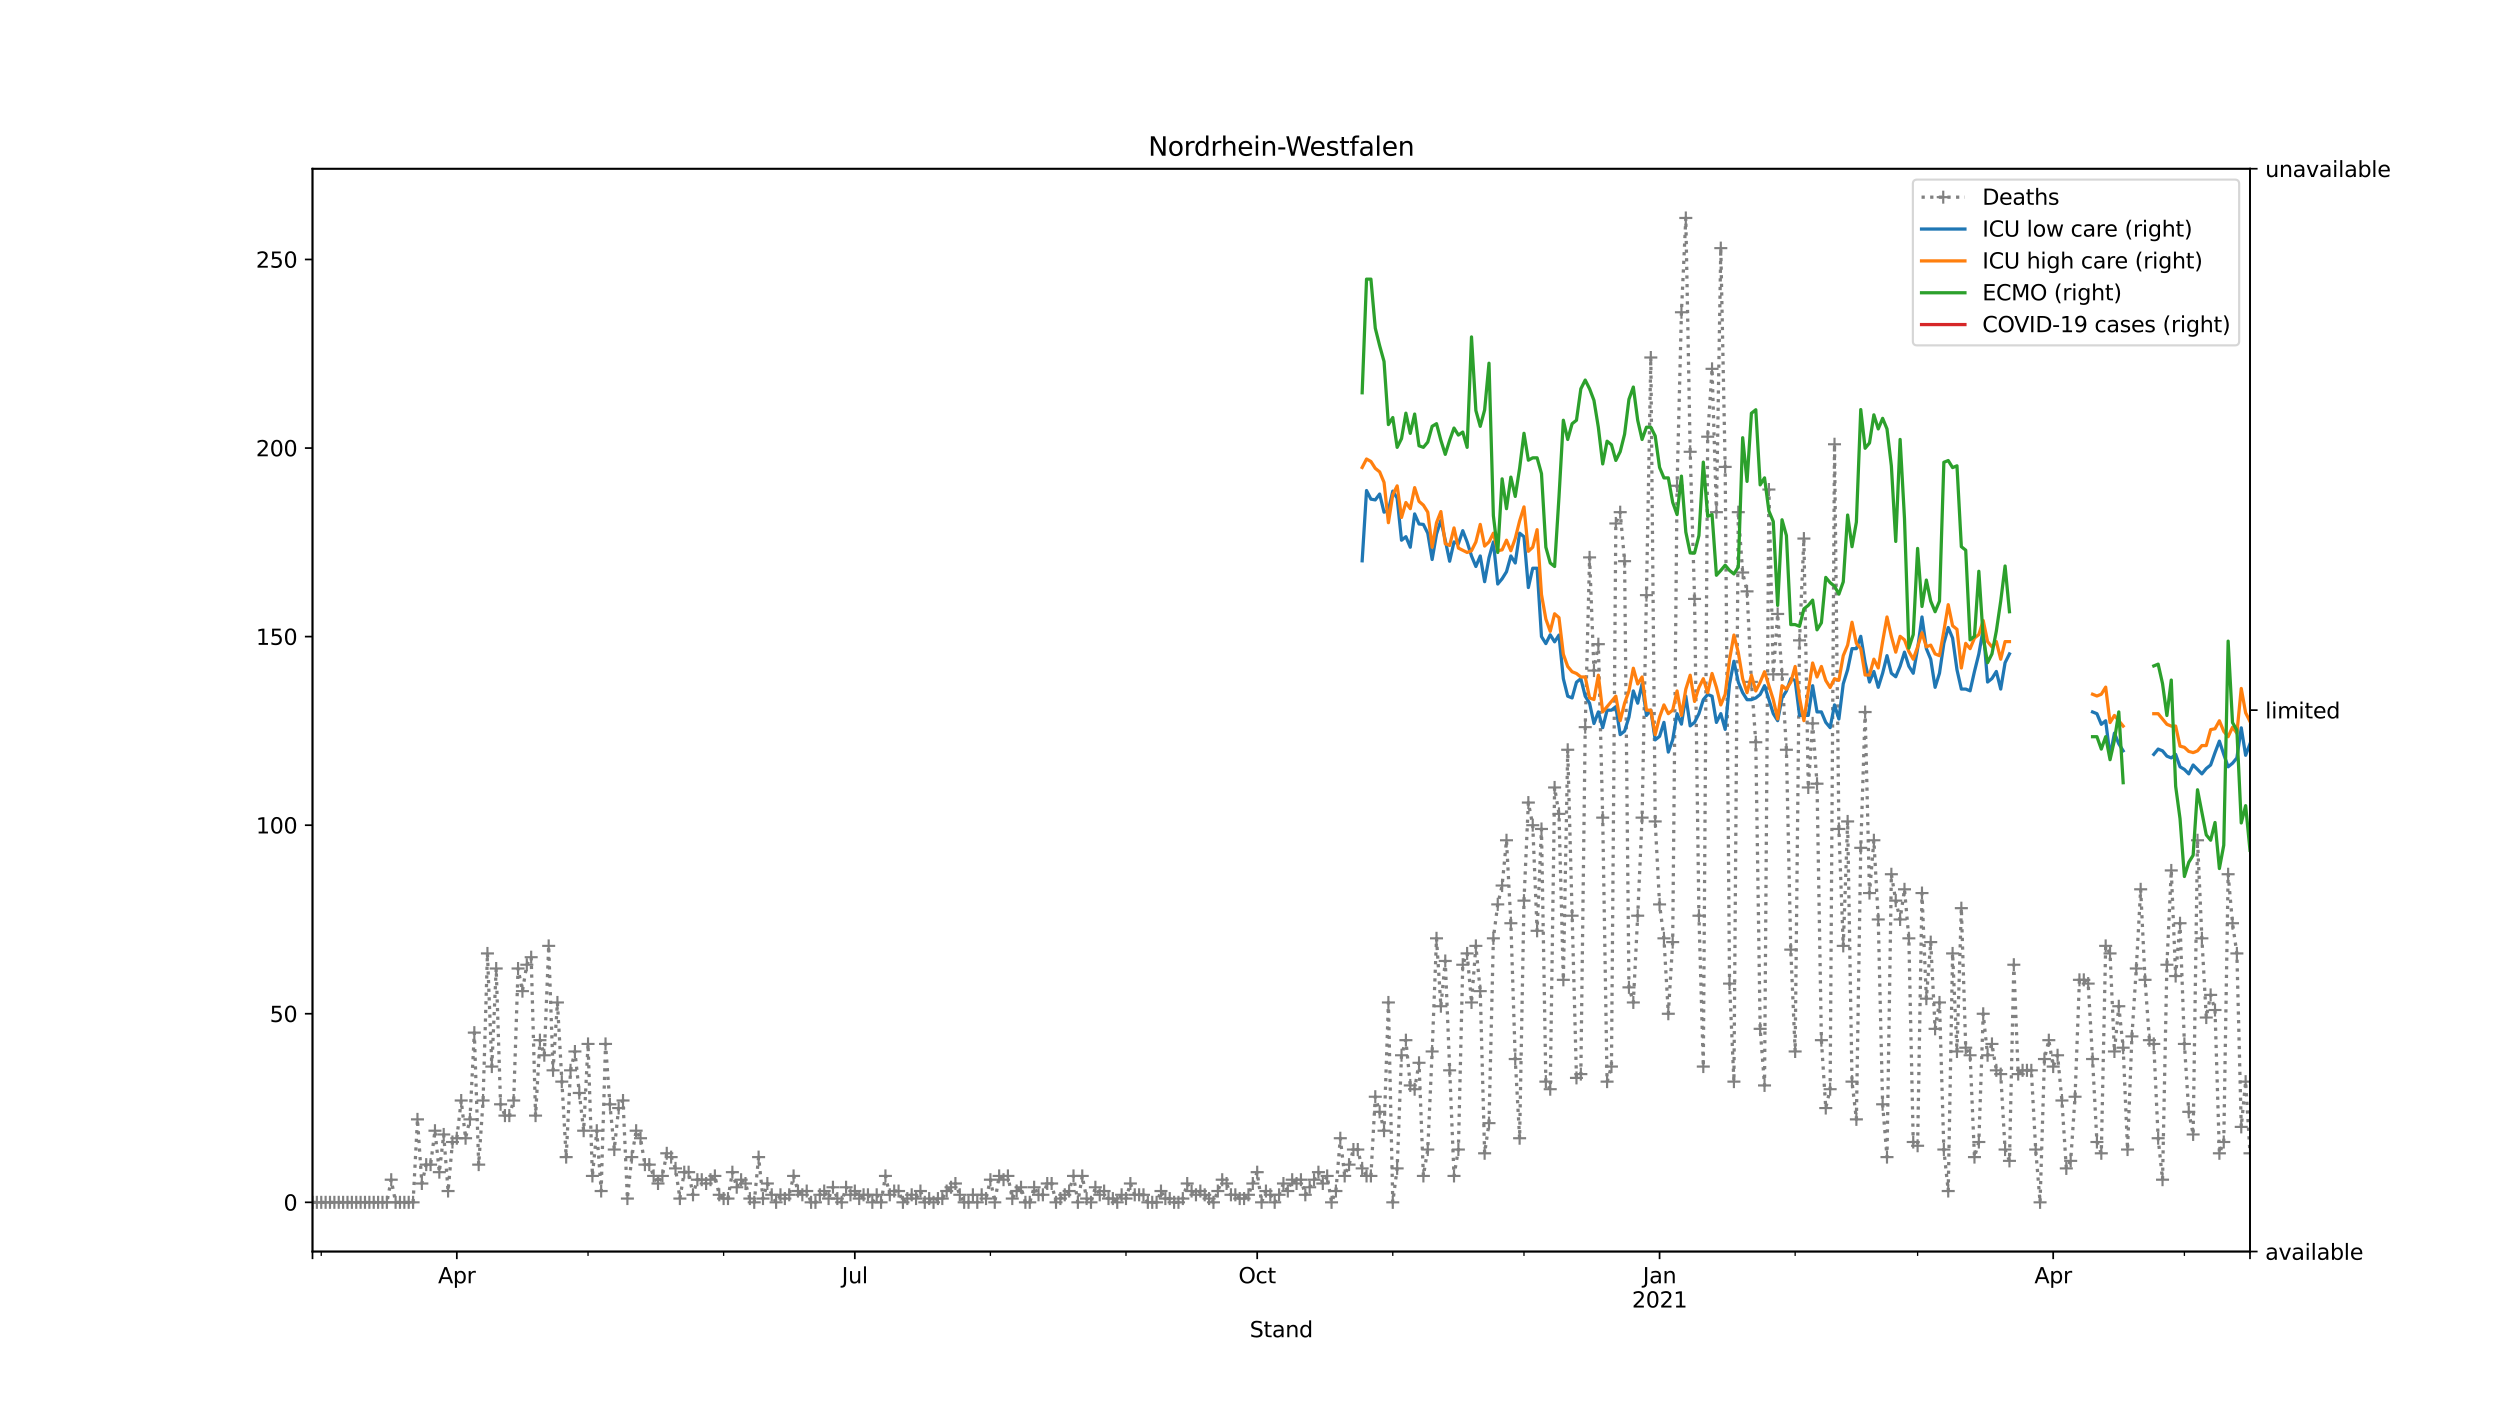 <?xml version="1.0" encoding="utf-8" standalone="no"?>
<!DOCTYPE svg PUBLIC "-//W3C//DTD SVG 1.1//EN"
  "http://www.w3.org/Graphics/SVG/1.1/DTD/svg11.dtd">
<svg height="648pt" version="1.1" viewBox="0 0 1152 648" width="1152pt" xmlns="http://www.w3.org/2000/svg" xmlns:xlink="http://www.w3.org/1999/xlink">
 <defs>
  <style type="text/css">*{stroke-linecap:butt;stroke-linejoin:round;}</style>
 </defs>
 <g id="figure_1">
  <g id="patch_1">
   <path d="M 0 648 
L 1152 648 
L 1152 0 
L 0 0 
z
" style="fill:#ffffff;"/>
  </g>
  <g id="axes_1">
   <g id="patch_2">
    <path d="M 144 576.72 
L 1036.8 576.72 
L 1036.8 77.76 
L 144 77.76 
z
" style="fill:#ffffff;"/>
   </g>
   <g id="matplotlib.axis_1">
    <g id="xtick_1">
     <g id="line2d_1">
      <defs>
       <path d="M 0 0 
L 0 3.5 
" id="mc9f4d8a371" style="stroke:#000000;stroke-width:0.8;"/>
      </defs>
      <g>
       <use style="stroke:#000000;stroke-width:0.8;" x="144" xlink:href="#mc9f4d8a371" y="576.72"/>
      </g>
     </g>
    </g>
    <g id="xtick_2">
     <g id="line2d_2">
      <g>
       <use style="stroke:#000000;stroke-width:0.8;" x="210.507" xlink:href="#mc9f4d8a371" y="576.72"/>
      </g>
     </g>
     <g id="text_1">
      <!-- Apr -->
      <g transform="translate(201.857 591.318)scale(0.1 -0.1)">
       <defs>
        <path d="M 2188 4044 
L 1331 1722 
L 3047 1722 
L 2188 4044 
z
M 1831 4666 
L 2547 4666 
L 4325 0 
L 3669 0 
L 3244 1197 
L 1141 1197 
L 716 0 
L 50 0 
L 1831 4666 
z
" id="DejaVuSans-41" transform="scale(0.016)"/>
        <path d="M 1159 525 
L 1159 -1331 
L 581 -1331 
L 581 3500 
L 1159 3500 
L 1159 2969 
Q 1341 3281 1617 3432 
Q 1894 3584 2278 3584 
Q 2916 3584 3314 3078 
Q 3713 2572 3713 1747 
Q 3713 922 3314 415 
Q 2916 -91 2278 -91 
Q 1894 -91 1617 61 
Q 1341 213 1159 525 
z
M 3116 1747 
Q 3116 2381 2855 2742 
Q 2594 3103 2138 3103 
Q 1681 3103 1420 2742 
Q 1159 2381 1159 1747 
Q 1159 1113 1420 752 
Q 1681 391 2138 391 
Q 2594 391 2855 752 
Q 3116 1113 3116 1747 
z
" id="DejaVuSans-70" transform="scale(0.016)"/>
        <path d="M 2631 2963 
Q 2534 3019 2420 3045 
Q 2306 3072 2169 3072 
Q 1681 3072 1420 2755 
Q 1159 2438 1159 1844 
L 1159 0 
L 581 0 
L 581 3500 
L 1159 3500 
L 1159 2956 
Q 1341 3275 1631 3429 
Q 1922 3584 2338 3584 
Q 2397 3584 2469 3576 
Q 2541 3569 2628 3553 
L 2631 2963 
z
" id="DejaVuSans-72" transform="scale(0.016)"/>
       </defs>
       <use xlink:href="#DejaVuSans-41"/>
       <use x="68.408" xlink:href="#DejaVuSans-70"/>
       <use x="131.885" xlink:href="#DejaVuSans-72"/>
      </g>
     </g>
    </g>
    <g id="xtick_3">
     <g id="line2d_3">
      <g>
       <use style="stroke:#000000;stroke-width:0.8;" x="393.903" xlink:href="#mc9f4d8a371" y="576.72"/>
      </g>
     </g>
     <g id="text_2">
      <!-- Jul -->
      <g transform="translate(387.871 591.318)scale(0.1 -0.1)">
       <defs>
        <path d="M 628 4666 
L 1259 4666 
L 1259 325 
Q 1259 -519 939 -900 
Q 619 -1281 -91 -1281 
L -331 -1281 
L -331 -750 
L -134 -750 
Q 284 -750 456 -515 
Q 628 -281 628 325 
L 628 4666 
z
" id="DejaVuSans-4a" transform="scale(0.016)"/>
        <path d="M 544 1381 
L 544 3500 
L 1119 3500 
L 1119 1403 
Q 1119 906 1312 657 
Q 1506 409 1894 409 
Q 2359 409 2629 706 
Q 2900 1003 2900 1516 
L 2900 3500 
L 3475 3500 
L 3475 0 
L 2900 0 
L 2900 538 
Q 2691 219 2414 64 
Q 2138 -91 1772 -91 
Q 1169 -91 856 284 
Q 544 659 544 1381 
z
M 1991 3584 
L 1991 3584 
z
" id="DejaVuSans-75" transform="scale(0.016)"/>
        <path d="M 603 4863 
L 1178 4863 
L 1178 0 
L 603 0 
L 603 4863 
z
" id="DejaVuSans-6c" transform="scale(0.016)"/>
       </defs>
       <use xlink:href="#DejaVuSans-4a"/>
       <use x="29.492" xlink:href="#DejaVuSans-75"/>
       <use x="92.871" xlink:href="#DejaVuSans-6c"/>
      </g>
     </g>
    </g>
    <g id="xtick_4">
     <g id="line2d_4">
      <g>
       <use style="stroke:#000000;stroke-width:0.8;" x="579.316" xlink:href="#mc9f4d8a371" y="576.72"/>
      </g>
     </g>
     <g id="text_3">
      <!-- Oct -->
      <g transform="translate(570.67 591.318)scale(0.1 -0.1)">
       <defs>
        <path d="M 2522 4238 
Q 1834 4238 1429 3725 
Q 1025 3213 1025 2328 
Q 1025 1447 1429 934 
Q 1834 422 2522 422 
Q 3209 422 3611 934 
Q 4013 1447 4013 2328 
Q 4013 3213 3611 3725 
Q 3209 4238 2522 4238 
z
M 2522 4750 
Q 3503 4750 4090 4092 
Q 4678 3434 4678 2328 
Q 4678 1225 4090 567 
Q 3503 -91 2522 -91 
Q 1538 -91 948 565 
Q 359 1222 359 2328 
Q 359 3434 948 4092 
Q 1538 4750 2522 4750 
z
" id="DejaVuSans-4f" transform="scale(0.016)"/>
        <path d="M 3122 3366 
L 3122 2828 
Q 2878 2963 2633 3030 
Q 2388 3097 2138 3097 
Q 1578 3097 1268 2742 
Q 959 2388 959 1747 
Q 959 1106 1268 751 
Q 1578 397 2138 397 
Q 2388 397 2633 464 
Q 2878 531 3122 666 
L 3122 134 
Q 2881 22 2623 -34 
Q 2366 -91 2075 -91 
Q 1284 -91 818 406 
Q 353 903 353 1747 
Q 353 2603 823 3093 
Q 1294 3584 2113 3584 
Q 2378 3584 2631 3529 
Q 2884 3475 3122 3366 
z
" id="DejaVuSans-63" transform="scale(0.016)"/>
        <path d="M 1172 4494 
L 1172 3500 
L 2356 3500 
L 2356 3053 
L 1172 3053 
L 1172 1153 
Q 1172 725 1289 603 
Q 1406 481 1766 481 
L 2356 481 
L 2356 0 
L 1766 0 
Q 1100 0 847 248 
Q 594 497 594 1153 
L 594 3053 
L 172 3053 
L 172 3500 
L 594 3500 
L 594 4494 
L 1172 4494 
z
" id="DejaVuSans-74" transform="scale(0.016)"/>
       </defs>
       <use xlink:href="#DejaVuSans-4f"/>
       <use x="78.711" xlink:href="#DejaVuSans-63"/>
       <use x="133.691" xlink:href="#DejaVuSans-74"/>
      </g>
     </g>
    </g>
    <g id="xtick_5">
     <g id="line2d_5">
      <g>
       <use style="stroke:#000000;stroke-width:0.8;" x="764.728" xlink:href="#mc9f4d8a371" y="576.72"/>
      </g>
     </g>
     <g id="text_4">
      <!-- Jan -->
      <g transform="translate(757.02 591.318)scale(0.1 -0.1)">
       <defs>
        <path d="M 2194 1759 
Q 1497 1759 1228 1600 
Q 959 1441 959 1056 
Q 959 750 1161 570 
Q 1363 391 1709 391 
Q 2188 391 2477 730 
Q 2766 1069 2766 1631 
L 2766 1759 
L 2194 1759 
z
M 3341 1997 
L 3341 0 
L 2766 0 
L 2766 531 
Q 2569 213 2275 61 
Q 1981 -91 1556 -91 
Q 1019 -91 701 211 
Q 384 513 384 1019 
Q 384 1609 779 1909 
Q 1175 2209 1959 2209 
L 2766 2209 
L 2766 2266 
Q 2766 2663 2505 2880 
Q 2244 3097 1772 3097 
Q 1472 3097 1187 3025 
Q 903 2953 641 2809 
L 641 3341 
Q 956 3463 1253 3523 
Q 1550 3584 1831 3584 
Q 2591 3584 2966 3190 
Q 3341 2797 3341 1997 
z
" id="DejaVuSans-61" transform="scale(0.016)"/>
        <path d="M 3513 2113 
L 3513 0 
L 2938 0 
L 2938 2094 
Q 2938 2591 2744 2837 
Q 2550 3084 2163 3084 
Q 1697 3084 1428 2787 
Q 1159 2491 1159 1978 
L 1159 0 
L 581 0 
L 581 3500 
L 1159 3500 
L 1159 2956 
Q 1366 3272 1645 3428 
Q 1925 3584 2291 3584 
Q 2894 3584 3203 3211 
Q 3513 2838 3513 2113 
z
" id="DejaVuSans-6e" transform="scale(0.016)"/>
       </defs>
       <use xlink:href="#DejaVuSans-4a"/>
       <use x="29.492" xlink:href="#DejaVuSans-61"/>
       <use x="90.771" xlink:href="#DejaVuSans-6e"/>
      </g>
      <!-- 2021 -->
      <g transform="translate(752.003 602.516)scale(0.1 -0.1)">
       <defs>
        <path d="M 1228 531 
L 3431 531 
L 3431 0 
L 469 0 
L 469 531 
Q 828 903 1448 1529 
Q 2069 2156 2228 2338 
Q 2531 2678 2651 2914 
Q 2772 3150 2772 3378 
Q 2772 3750 2511 3984 
Q 2250 4219 1831 4219 
Q 1534 4219 1204 4116 
Q 875 4013 500 3803 
L 500 4441 
Q 881 4594 1212 4672 
Q 1544 4750 1819 4750 
Q 2544 4750 2975 4387 
Q 3406 4025 3406 3419 
Q 3406 3131 3298 2873 
Q 3191 2616 2906 2266 
Q 2828 2175 2409 1742 
Q 1991 1309 1228 531 
z
" id="DejaVuSans-32" transform="scale(0.016)"/>
        <path d="M 2034 4250 
Q 1547 4250 1301 3770 
Q 1056 3291 1056 2328 
Q 1056 1369 1301 889 
Q 1547 409 2034 409 
Q 2525 409 2770 889 
Q 3016 1369 3016 2328 
Q 3016 3291 2770 3770 
Q 2525 4250 2034 4250 
z
M 2034 4750 
Q 2819 4750 3233 4129 
Q 3647 3509 3647 2328 
Q 3647 1150 3233 529 
Q 2819 -91 2034 -91 
Q 1250 -91 836 529 
Q 422 1150 422 2328 
Q 422 3509 836 4129 
Q 1250 4750 2034 4750 
z
" id="DejaVuSans-30" transform="scale(0.016)"/>
        <path d="M 794 531 
L 1825 531 
L 1825 4091 
L 703 3866 
L 703 4441 
L 1819 4666 
L 2450 4666 
L 2450 531 
L 3481 531 
L 3481 0 
L 794 0 
L 794 531 
z
" id="DejaVuSans-31" transform="scale(0.016)"/>
       </defs>
       <use xlink:href="#DejaVuSans-32"/>
       <use x="63.623" xlink:href="#DejaVuSans-30"/>
       <use x="127.246" xlink:href="#DejaVuSans-32"/>
       <use x="190.869" xlink:href="#DejaVuSans-31"/>
      </g>
     </g>
    </g>
    <g id="xtick_6">
     <g id="line2d_6">
      <g>
       <use style="stroke:#000000;stroke-width:0.8;" x="946.109" xlink:href="#mc9f4d8a371" y="576.72"/>
      </g>
     </g>
     <g id="text_5">
      <!-- Apr -->
      <g transform="translate(937.459 591.318)scale(0.1 -0.1)">
       <use xlink:href="#DejaVuSans-41"/>
       <use x="68.408" xlink:href="#DejaVuSans-70"/>
       <use x="131.885" xlink:href="#DejaVuSans-72"/>
      </g>
     </g>
    </g>
    <g id="xtick_7">
     <g id="line2d_7">
      <g>
       <use style="stroke:#000000;stroke-width:0.8;" x="1036.8" xlink:href="#mc9f4d8a371" y="576.72"/>
      </g>
     </g>
    </g>
    <g id="xtick_8">
     <g id="line2d_8">
      <defs>
       <path d="M 0 0 
L 0 2 
" id="m591827bdda" style="stroke:#000000;stroke-width:0.6;"/>
      </defs>
      <g>
       <use style="stroke:#000000;stroke-width:0.6;" x="148.031" xlink:href="#m591827bdda" y="576.72"/>
      </g>
     </g>
    </g>
    <g id="xtick_9">
     <g id="line2d_9">
      <g>
       <use style="stroke:#000000;stroke-width:0.6;" x="270.967" xlink:href="#m591827bdda" y="576.72"/>
      </g>
     </g>
    </g>
    <g id="xtick_10">
     <g id="line2d_10">
      <g>
       <use style="stroke:#000000;stroke-width:0.6;" x="333.443" xlink:href="#m591827bdda" y="576.72"/>
      </g>
     </g>
    </g>
    <g id="xtick_11">
     <g id="line2d_11">
      <g>
       <use style="stroke:#000000;stroke-width:0.6;" x="456.379" xlink:href="#m591827bdda" y="576.72"/>
      </g>
     </g>
    </g>
    <g id="xtick_12">
     <g id="line2d_12">
      <g>
       <use style="stroke:#000000;stroke-width:0.6;" x="518.855" xlink:href="#m591827bdda" y="576.72"/>
      </g>
     </g>
    </g>
    <g id="xtick_13">
     <g id="line2d_13">
      <g>
       <use style="stroke:#000000;stroke-width:0.6;" x="641.791" xlink:href="#m591827bdda" y="576.72"/>
      </g>
     </g>
    </g>
    <g id="xtick_14">
     <g id="line2d_14">
      <g>
       <use style="stroke:#000000;stroke-width:0.6;" x="702.252" xlink:href="#m591827bdda" y="576.72"/>
      </g>
     </g>
    </g>
    <g id="xtick_15">
     <g id="line2d_15">
      <g>
       <use style="stroke:#000000;stroke-width:0.6;" x="827.204" xlink:href="#m591827bdda" y="576.72"/>
      </g>
     </g>
    </g>
    <g id="xtick_16">
     <g id="line2d_16">
      <g>
       <use style="stroke:#000000;stroke-width:0.6;" x="883.633" xlink:href="#m591827bdda" y="576.72"/>
      </g>
     </g>
    </g>
    <g id="xtick_17">
     <g id="line2d_17">
      <g>
       <use style="stroke:#000000;stroke-width:0.6;" x="1006.57" xlink:href="#m591827bdda" y="576.72"/>
      </g>
     </g>
    </g>
    <g id="text_6">
     <!-- Stand -->
     <g transform="translate(575.859 616.194)scale(0.1 -0.1)">
      <defs>
       <path d="M 3425 4513 
L 3425 3897 
Q 3066 4069 2747 4153 
Q 2428 4238 2131 4238 
Q 1616 4238 1336 4038 
Q 1056 3838 1056 3469 
Q 1056 3159 1242 3001 
Q 1428 2844 1947 2747 
L 2328 2669 
Q 3034 2534 3370 2195 
Q 3706 1856 3706 1288 
Q 3706 609 3251 259 
Q 2797 -91 1919 -91 
Q 1588 -91 1214 -16 
Q 841 59 441 206 
L 441 856 
Q 825 641 1194 531 
Q 1563 422 1919 422 
Q 2459 422 2753 634 
Q 3047 847 3047 1241 
Q 3047 1584 2836 1778 
Q 2625 1972 2144 2069 
L 1759 2144 
Q 1053 2284 737 2584 
Q 422 2884 422 3419 
Q 422 4038 858 4394 
Q 1294 4750 2059 4750 
Q 2388 4750 2728 4690 
Q 3069 4631 3425 4513 
z
" id="DejaVuSans-53" transform="scale(0.016)"/>
       <path d="M 2906 2969 
L 2906 4863 
L 3481 4863 
L 3481 0 
L 2906 0 
L 2906 525 
Q 2725 213 2448 61 
Q 2172 -91 1784 -91 
Q 1150 -91 751 415 
Q 353 922 353 1747 
Q 353 2572 751 3078 
Q 1150 3584 1784 3584 
Q 2172 3584 2448 3432 
Q 2725 3281 2906 2969 
z
M 947 1747 
Q 947 1113 1208 752 
Q 1469 391 1925 391 
Q 2381 391 2643 752 
Q 2906 1113 2906 1747 
Q 2906 2381 2643 2742 
Q 2381 3103 1925 3103 
Q 1469 3103 1208 2742 
Q 947 2381 947 1747 
z
" id="DejaVuSans-64" transform="scale(0.016)"/>
      </defs>
      <use xlink:href="#DejaVuSans-53"/>
      <use x="63.477" xlink:href="#DejaVuSans-74"/>
      <use x="102.686" xlink:href="#DejaVuSans-61"/>
      <use x="163.965" xlink:href="#DejaVuSans-6e"/>
      <use x="227.344" xlink:href="#DejaVuSans-64"/>
     </g>
    </g>
   </g>
   <g id="matplotlib.axis_2">
    <g id="ytick_1">
     <g id="line2d_18">
      <defs>
       <path d="M 0 0 
L -3.5 0 
" id="m722323dfdb" style="stroke:#000000;stroke-width:0.8;"/>
      </defs>
      <g>
       <use style="stroke:#000000;stroke-width:0.8;" x="144" xlink:href="#m722323dfdb" y="554.04"/>
      </g>
     </g>
     <g id="text_7">
      <!-- 0 -->
      <g transform="translate(130.637 557.839)scale(0.1 -0.1)">
       <use xlink:href="#DejaVuSans-30"/>
      </g>
     </g>
    </g>
    <g id="ytick_2">
     <g id="line2d_19">
      <g>
       <use style="stroke:#000000;stroke-width:0.8;" x="144" xlink:href="#m722323dfdb" y="467.143"/>
      </g>
     </g>
     <g id="text_8">
      <!-- 50 -->
      <g transform="translate(124.275 470.943)scale(0.1 -0.1)">
       <defs>
        <path d="M 691 4666 
L 3169 4666 
L 3169 4134 
L 1269 4134 
L 1269 2991 
Q 1406 3038 1543 3061 
Q 1681 3084 1819 3084 
Q 2600 3084 3056 2656 
Q 3513 2228 3513 1497 
Q 3513 744 3044 326 
Q 2575 -91 1722 -91 
Q 1428 -91 1123 -41 
Q 819 9 494 109 
L 494 744 
Q 775 591 1075 516 
Q 1375 441 1709 441 
Q 2250 441 2565 725 
Q 2881 1009 2881 1497 
Q 2881 1984 2565 2268 
Q 2250 2553 1709 2553 
Q 1456 2553 1204 2497 
Q 953 2441 691 2322 
L 691 4666 
z
" id="DejaVuSans-35" transform="scale(0.016)"/>
       </defs>
       <use xlink:href="#DejaVuSans-35"/>
       <use x="63.623" xlink:href="#DejaVuSans-30"/>
      </g>
     </g>
    </g>
    <g id="ytick_3">
     <g id="line2d_20">
      <g>
       <use style="stroke:#000000;stroke-width:0.8;" x="144" xlink:href="#m722323dfdb" y="380.247"/>
      </g>
     </g>
     <g id="text_9">
      <!-- 100 -->
      <g transform="translate(117.912 384.046)scale(0.1 -0.1)">
       <use xlink:href="#DejaVuSans-31"/>
       <use x="63.623" xlink:href="#DejaVuSans-30"/>
       <use x="127.246" xlink:href="#DejaVuSans-30"/>
      </g>
     </g>
    </g>
    <g id="ytick_4">
     <g id="line2d_21">
      <g>
       <use style="stroke:#000000;stroke-width:0.8;" x="144" xlink:href="#m722323dfdb" y="293.35"/>
      </g>
     </g>
     <g id="text_10">
      <!-- 150 -->
      <g transform="translate(117.912 297.15)scale(0.1 -0.1)">
       <use xlink:href="#DejaVuSans-31"/>
       <use x="63.623" xlink:href="#DejaVuSans-35"/>
       <use x="127.246" xlink:href="#DejaVuSans-30"/>
      </g>
     </g>
    </g>
    <g id="ytick_5">
     <g id="line2d_22">
      <g>
       <use style="stroke:#000000;stroke-width:0.8;" x="144" xlink:href="#m722323dfdb" y="206.454"/>
      </g>
     </g>
     <g id="text_11">
      <!-- 200 -->
      <g transform="translate(117.912 210.253)scale(0.1 -0.1)">
       <use xlink:href="#DejaVuSans-32"/>
       <use x="63.623" xlink:href="#DejaVuSans-30"/>
       <use x="127.246" xlink:href="#DejaVuSans-30"/>
      </g>
     </g>
    </g>
    <g id="ytick_6">
     <g id="line2d_23">
      <g>
       <use style="stroke:#000000;stroke-width:0.8;" x="144" xlink:href="#m722323dfdb" y="119.557"/>
      </g>
     </g>
     <g id="text_12">
      <!-- 250 -->
      <g transform="translate(117.912 123.356)scale(0.1 -0.1)">
       <use xlink:href="#DejaVuSans-32"/>
       <use x="63.623" xlink:href="#DejaVuSans-35"/>
       <use x="127.246" xlink:href="#DejaVuSans-30"/>
      </g>
     </g>
    </g>
   </g>
   <g id="line2d_24">
    <path clip-path="url(#p8dc27409f8)" d="M 144 554.04 
L 178.261 554.04 
L 180.276 543.612 
L 182.292 554.04 
L 190.353 554.04 
L 192.368 515.806 
L 194.384 545.35 
L 196.399 536.661 
L 198.414 536.661 
L 200.43 521.019 
L 202.445 540.137 
L 204.46 522.757 
L 206.476 548.826 
L 208.491 526.233 
L 210.507 524.495 
L 212.522 507.116 
L 214.537 524.495 
L 216.553 515.806 
L 218.568 475.833 
L 220.583 536.661 
L 222.599 507.116 
L 224.614 439.337 
L 226.629 491.474 
L 228.645 446.288 
L 230.66 508.854 
L 232.675 514.068 
L 234.691 514.068 
L 236.706 507.116 
L 238.721 446.288 
L 240.737 456.716 
L 242.752 444.55 
L 244.767 441.074 
L 246.783 514.068 
L 248.798 479.309 
L 250.814 486.261 
L 252.829 435.861 
L 254.844 493.212 
L 256.86 461.93 
L 260.89 533.185 
L 262.906 493.212 
L 264.921 484.523 
L 266.936 503.64 
L 268.952 521.019 
L 270.967 481.047 
L 272.982 541.874 
L 274.998 521.019 
L 277.013 548.826 
L 279.028 481.047 
L 281.044 508.854 
L 283.059 529.709 
L 285.074 510.592 
L 287.09 507.116 
L 289.105 552.302 
L 291.121 533.185 
L 293.136 521.019 
L 295.151 524.495 
L 297.167 536.661 
L 299.182 536.661 
L 301.197 541.874 
L 303.213 545.35 
L 305.228 541.874 
L 307.243 531.447 
L 309.259 533.185 
L 311.274 538.399 
L 313.289 552.302 
L 315.305 540.137 
L 317.32 540.137 
L 319.335 550.564 
L 321.351 543.612 
L 323.366 543.612 
L 325.381 545.35 
L 329.412 541.874 
L 331.428 550.564 
L 333.443 552.302 
L 335.458 552.302 
L 337.474 540.137 
L 339.489 547.088 
L 341.504 543.612 
L 343.52 545.35 
L 345.535 552.302 
L 347.55 554.04 
L 349.566 533.185 
L 351.581 552.302 
L 353.596 545.35 
L 355.612 550.564 
L 357.627 554.04 
L 359.642 550.564 
L 361.658 552.302 
L 363.673 550.564 
L 365.688 541.874 
L 367.704 548.826 
L 369.719 550.564 
L 371.735 548.826 
L 373.75 554.04 
L 375.765 554.04 
L 377.781 550.564 
L 379.796 548.826 
L 381.811 552.302 
L 383.827 547.088 
L 385.842 552.302 
L 387.857 554.04 
L 389.873 547.088 
L 391.888 550.564 
L 393.903 548.826 
L 395.919 552.302 
L 397.934 550.564 
L 399.949 550.564 
L 401.965 554.04 
L 403.98 550.564 
L 405.995 554.04 
L 408.011 541.874 
L 410.026 550.564 
L 412.042 548.826 
L 414.057 548.826 
L 416.072 554.04 
L 420.103 550.564 
L 422.118 552.302 
L 424.134 548.826 
L 426.149 554.04 
L 428.164 552.302 
L 430.18 554.04 
L 432.195 552.302 
L 434.21 552.302 
L 436.226 548.826 
L 440.256 545.35 
L 442.272 550.564 
L 444.287 554.04 
L 446.302 554.04 
L 448.318 550.564 
L 450.333 554.04 
L 452.349 550.564 
L 454.364 552.302 
L 456.379 543.612 
L 458.395 554.04 
L 460.41 541.874 
L 462.425 543.612 
L 464.441 541.874 
L 466.456 552.302 
L 468.471 548.826 
L 470.487 547.088 
L 472.502 554.04 
L 474.517 554.04 
L 476.533 547.088 
L 478.548 550.564 
L 480.563 550.564 
L 482.579 545.35 
L 484.594 545.35 
L 486.609 554.04 
L 492.656 548.826 
L 494.671 541.874 
L 496.686 554.04 
L 498.702 541.874 
L 500.717 552.302 
L 502.732 554.04 
L 504.748 547.088 
L 506.763 550.564 
L 508.778 548.826 
L 510.794 552.302 
L 512.809 552.302 
L 514.824 554.04 
L 516.84 550.564 
L 518.855 552.302 
L 520.87 545.35 
L 522.886 550.564 
L 526.916 550.564 
L 528.932 554.04 
L 532.963 554.04 
L 534.978 548.826 
L 536.993 552.302 
L 539.009 552.302 
L 541.024 554.04 
L 543.039 554.04 
L 545.055 552.302 
L 547.07 545.35 
L 549.085 548.826 
L 551.101 550.564 
L 553.116 548.826 
L 559.162 554.04 
L 563.193 543.612 
L 565.208 545.35 
L 567.223 550.564 
L 569.239 550.564 
L 571.254 552.302 
L 573.27 552.302 
L 575.285 550.564 
L 579.316 540.137 
L 581.331 554.04 
L 583.346 548.826 
L 585.362 550.564 
L 587.377 554.04 
L 589.392 550.564 
L 591.408 545.35 
L 593.423 548.826 
L 595.438 543.612 
L 597.454 545.35 
L 599.469 543.612 
L 601.484 550.564 
L 607.53 540.137 
L 609.546 545.35 
L 611.561 541.874 
L 613.577 554.04 
L 615.592 548.826 
L 617.607 524.495 
L 619.623 541.874 
L 621.638 536.661 
L 623.653 529.709 
L 625.669 529.709 
L 627.684 538.399 
L 629.699 541.874 
L 631.715 541.874 
L 633.73 505.378 
L 635.745 512.33 
L 637.761 521.019 
L 639.776 461.93 
L 641.791 554.04 
L 643.807 538.399 
L 645.822 486.261 
L 647.837 479.309 
L 649.853 500.164 
L 651.868 501.902 
L 653.884 489.737 
L 655.899 541.874 
L 657.914 529.709 
L 659.93 484.523 
L 661.945 432.385 
L 663.96 463.668 
L 665.976 442.812 
L 670.006 541.874 
L 672.022 529.709 
L 674.037 444.55 
L 676.052 439.337 
L 678.068 461.93 
L 680.083 435.861 
L 682.098 456.716 
L 684.114 531.447 
L 686.129 517.543 
L 688.144 432.385 
L 690.16 416.743 
L 692.175 408.054 
L 694.191 387.199 
L 696.206 425.433 
L 698.221 487.999 
L 700.237 524.495 
L 702.252 415.006 
L 704.267 369.819 
L 706.283 380.247 
L 708.298 428.909 
L 710.313 381.985 
L 712.329 498.426 
L 714.344 501.902 
L 716.359 362.868 
L 718.375 375.033 
L 720.39 451.502 
L 722.405 345.488 
L 726.436 496.688 
L 728.451 494.95 
L 730.467 335.061 
L 732.482 256.854 
L 734.498 308.992 
L 736.513 296.826 
L 738.528 376.771 
L 740.544 498.426 
L 742.559 491.474 
L 744.574 241.212 
L 746.59 235.999 
L 748.605 258.592 
L 750.62 454.978 
L 752.636 461.93 
L 754.651 421.957 
L 756.666 376.771 
L 758.682 274.233 
L 760.697 164.743 
L 762.712 378.509 
L 764.728 416.743 
L 766.743 432.385 
L 768.758 467.143 
L 770.774 434.123 
L 772.789 223.833 
L 774.805 143.888 
L 776.82 100.44 
L 778.835 208.192 
L 780.851 275.971 
L 782.866 421.957 
L 784.881 491.474 
L 786.897 201.24 
L 788.912 169.957 
L 790.927 235.999 
L 792.943 114.343 
L 794.958 215.143 
L 796.973 453.24 
L 798.989 498.426 
L 801.004 235.999 
L 803.019 263.806 
L 805.035 272.495 
L 807.05 314.206 
L 809.065 342.012 
L 811.081 474.095 
L 813.096 500.164 
L 815.112 225.571 
L 817.127 310.73 
L 819.142 282.923 
L 821.158 310.73 
L 823.173 345.488 
L 825.188 437.599 
L 827.204 484.523 
L 829.219 295.088 
L 831.234 248.164 
L 833.25 362.868 
L 835.265 333.323 
L 837.28 361.13 
L 839.296 479.309 
L 841.311 510.592 
L 843.326 501.902 
L 845.342 204.716 
L 847.357 381.985 
L 849.372 435.861 
L 851.388 378.509 
L 853.403 498.426 
L 855.419 515.806 
L 857.434 390.674 
L 859.449 328.109 
L 861.465 411.53 
L 863.48 387.199 
L 865.495 423.695 
L 867.511 508.854 
L 869.526 533.185 
L 871.541 402.84 
L 873.557 415.006 
L 875.572 423.695 
L 877.587 409.792 
L 879.603 432.385 
L 881.618 526.233 
L 883.633 527.971 
L 885.649 411.53 
L 887.664 460.192 
L 889.679 434.123 
L 891.695 474.095 
L 893.71 461.93 
L 895.726 529.709 
L 897.741 548.826 
L 899.756 439.337 
L 901.772 484.523 
L 903.787 418.481 
L 905.802 482.785 
L 907.818 486.261 
L 909.833 533.185 
L 911.848 526.233 
L 913.864 467.143 
L 915.879 486.261 
L 917.894 481.047 
L 919.91 493.212 
L 921.925 494.95 
L 923.94 529.709 
L 925.956 534.923 
L 927.971 444.55 
L 929.986 494.95 
L 932.002 493.212 
L 936.033 493.212 
L 938.048 529.709 
L 940.063 554.04 
L 942.079 487.999 
L 944.094 479.309 
L 946.109 491.474 
L 948.125 486.261 
L 950.14 507.116 
L 952.155 538.399 
L 954.171 534.923 
L 956.186 505.378 
L 958.201 451.502 
L 960.217 451.502 
L 962.232 453.24 
L 964.247 487.999 
L 966.263 526.233 
L 968.278 531.447 
L 970.293 435.861 
L 972.309 439.337 
L 974.324 484.523 
L 976.34 463.668 
L 978.355 482.785 
L 980.37 529.709 
L 982.386 477.571 
L 984.401 446.288 
L 986.416 409.792 
L 988.432 451.502 
L 990.447 479.309 
L 992.462 481.047 
L 994.478 524.495 
L 996.493 543.612 
L 998.508 444.55 
L 1000.524 401.102 
L 1002.539 449.764 
L 1004.554 425.433 
L 1006.57 481.047 
L 1008.585 512.33 
L 1010.6 522.757 
L 1012.616 387.199 
L 1014.631 432.385 
L 1016.647 468.881 
L 1018.662 458.454 
L 1020.677 465.406 
L 1022.693 531.447 
L 1024.708 526.233 
L 1026.723 402.84 
L 1028.739 425.433 
L 1030.754 439.337 
L 1032.769 519.281 
L 1034.785 498.426 
L 1036.8 531.447 
L 1036.8 531.447 
" style="fill:none;stroke:#808080;stroke-dasharray:1.5,2.475;stroke-dashoffset:0;stroke-width:1.5;"/>
    <defs>
     <path d="M -3 0 
L 3 0 
M 0 3 
L 0 -3 
" id="m71dc5cf660" style="stroke:#808080;"/>
    </defs>
    <g clip-path="url(#p8dc27409f8)">
     <use style="fill:#808080;stroke:#808080;" x="144" xlink:href="#m71dc5cf660" y="554.04"/>
     <use style="fill:#808080;stroke:#808080;" x="146.015" xlink:href="#m71dc5cf660" y="554.04"/>
     <use style="fill:#808080;stroke:#808080;" x="148.031" xlink:href="#m71dc5cf660" y="554.04"/>
     <use style="fill:#808080;stroke:#808080;" x="150.046" xlink:href="#m71dc5cf660" y="554.04"/>
     <use style="fill:#808080;stroke:#808080;" x="152.061" xlink:href="#m71dc5cf660" y="554.04"/>
     <use style="fill:#808080;stroke:#808080;" x="154.077" xlink:href="#m71dc5cf660" y="554.04"/>
     <use style="fill:#808080;stroke:#808080;" x="156.092" xlink:href="#m71dc5cf660" y="554.04"/>
     <use style="fill:#808080;stroke:#808080;" x="158.107" xlink:href="#m71dc5cf660" y="554.04"/>
     <use style="fill:#808080;stroke:#808080;" x="160.123" xlink:href="#m71dc5cf660" y="554.04"/>
     <use style="fill:#808080;stroke:#808080;" x="162.138" xlink:href="#m71dc5cf660" y="554.04"/>
     <use style="fill:#808080;stroke:#808080;" x="164.153" xlink:href="#m71dc5cf660" y="554.04"/>
     <use style="fill:#808080;stroke:#808080;" x="166.169" xlink:href="#m71dc5cf660" y="554.04"/>
     <use style="fill:#808080;stroke:#808080;" x="168.184" xlink:href="#m71dc5cf660" y="554.04"/>
     <use style="fill:#808080;stroke:#808080;" x="170.2" xlink:href="#m71dc5cf660" y="554.04"/>
     <use style="fill:#808080;stroke:#808080;" x="172.215" xlink:href="#m71dc5cf660" y="554.04"/>
     <use style="fill:#808080;stroke:#808080;" x="174.23" xlink:href="#m71dc5cf660" y="554.04"/>
     <use style="fill:#808080;stroke:#808080;" x="176.246" xlink:href="#m71dc5cf660" y="554.04"/>
     <use style="fill:#808080;stroke:#808080;" x="178.261" xlink:href="#m71dc5cf660" y="554.04"/>
     <use style="fill:#808080;stroke:#808080;" x="180.276" xlink:href="#m71dc5cf660" y="543.612"/>
     <use style="fill:#808080;stroke:#808080;" x="182.292" xlink:href="#m71dc5cf660" y="554.04"/>
     <use style="fill:#808080;stroke:#808080;" x="184.307" xlink:href="#m71dc5cf660" y="554.04"/>
     <use style="fill:#808080;stroke:#808080;" x="186.322" xlink:href="#m71dc5cf660" y="554.04"/>
     <use style="fill:#808080;stroke:#808080;" x="188.338" xlink:href="#m71dc5cf660" y="554.04"/>
     <use style="fill:#808080;stroke:#808080;" x="190.353" xlink:href="#m71dc5cf660" y="554.04"/>
     <use style="fill:#808080;stroke:#808080;" x="192.368" xlink:href="#m71dc5cf660" y="515.806"/>
     <use style="fill:#808080;stroke:#808080;" x="194.384" xlink:href="#m71dc5cf660" y="545.35"/>
     <use style="fill:#808080;stroke:#808080;" x="196.399" xlink:href="#m71dc5cf660" y="536.661"/>
     <use style="fill:#808080;stroke:#808080;" x="198.414" xlink:href="#m71dc5cf660" y="536.661"/>
     <use style="fill:#808080;stroke:#808080;" x="200.43" xlink:href="#m71dc5cf660" y="521.019"/>
     <use style="fill:#808080;stroke:#808080;" x="202.445" xlink:href="#m71dc5cf660" y="540.137"/>
     <use style="fill:#808080;stroke:#808080;" x="204.46" xlink:href="#m71dc5cf660" y="522.757"/>
     <use style="fill:#808080;stroke:#808080;" x="206.476" xlink:href="#m71dc5cf660" y="548.826"/>
     <use style="fill:#808080;stroke:#808080;" x="208.491" xlink:href="#m71dc5cf660" y="526.233"/>
     <use style="fill:#808080;stroke:#808080;" x="210.507" xlink:href="#m71dc5cf660" y="524.495"/>
     <use style="fill:#808080;stroke:#808080;" x="212.522" xlink:href="#m71dc5cf660" y="507.116"/>
     <use style="fill:#808080;stroke:#808080;" x="214.537" xlink:href="#m71dc5cf660" y="524.495"/>
     <use style="fill:#808080;stroke:#808080;" x="216.553" xlink:href="#m71dc5cf660" y="515.806"/>
     <use style="fill:#808080;stroke:#808080;" x="218.568" xlink:href="#m71dc5cf660" y="475.833"/>
     <use style="fill:#808080;stroke:#808080;" x="220.583" xlink:href="#m71dc5cf660" y="536.661"/>
     <use style="fill:#808080;stroke:#808080;" x="222.599" xlink:href="#m71dc5cf660" y="507.116"/>
     <use style="fill:#808080;stroke:#808080;" x="224.614" xlink:href="#m71dc5cf660" y="439.337"/>
     <use style="fill:#808080;stroke:#808080;" x="226.629" xlink:href="#m71dc5cf660" y="491.474"/>
     <use style="fill:#808080;stroke:#808080;" x="228.645" xlink:href="#m71dc5cf660" y="446.288"/>
     <use style="fill:#808080;stroke:#808080;" x="230.66" xlink:href="#m71dc5cf660" y="508.854"/>
     <use style="fill:#808080;stroke:#808080;" x="232.675" xlink:href="#m71dc5cf660" y="514.068"/>
     <use style="fill:#808080;stroke:#808080;" x="234.691" xlink:href="#m71dc5cf660" y="514.068"/>
     <use style="fill:#808080;stroke:#808080;" x="236.706" xlink:href="#m71dc5cf660" y="507.116"/>
     <use style="fill:#808080;stroke:#808080;" x="238.721" xlink:href="#m71dc5cf660" y="446.288"/>
     <use style="fill:#808080;stroke:#808080;" x="240.737" xlink:href="#m71dc5cf660" y="456.716"/>
     <use style="fill:#808080;stroke:#808080;" x="242.752" xlink:href="#m71dc5cf660" y="444.55"/>
     <use style="fill:#808080;stroke:#808080;" x="244.767" xlink:href="#m71dc5cf660" y="441.074"/>
     <use style="fill:#808080;stroke:#808080;" x="246.783" xlink:href="#m71dc5cf660" y="514.068"/>
     <use style="fill:#808080;stroke:#808080;" x="248.798" xlink:href="#m71dc5cf660" y="479.309"/>
     <use style="fill:#808080;stroke:#808080;" x="250.814" xlink:href="#m71dc5cf660" y="486.261"/>
     <use style="fill:#808080;stroke:#808080;" x="252.829" xlink:href="#m71dc5cf660" y="435.861"/>
     <use style="fill:#808080;stroke:#808080;" x="254.844" xlink:href="#m71dc5cf660" y="493.212"/>
     <use style="fill:#808080;stroke:#808080;" x="256.86" xlink:href="#m71dc5cf660" y="461.93"/>
     <use style="fill:#808080;stroke:#808080;" x="258.875" xlink:href="#m71dc5cf660" y="498.426"/>
     <use style="fill:#808080;stroke:#808080;" x="260.89" xlink:href="#m71dc5cf660" y="533.185"/>
     <use style="fill:#808080;stroke:#808080;" x="262.906" xlink:href="#m71dc5cf660" y="493.212"/>
     <use style="fill:#808080;stroke:#808080;" x="264.921" xlink:href="#m71dc5cf660" y="484.523"/>
     <use style="fill:#808080;stroke:#808080;" x="266.936" xlink:href="#m71dc5cf660" y="503.64"/>
     <use style="fill:#808080;stroke:#808080;" x="268.952" xlink:href="#m71dc5cf660" y="521.019"/>
     <use style="fill:#808080;stroke:#808080;" x="270.967" xlink:href="#m71dc5cf660" y="481.047"/>
     <use style="fill:#808080;stroke:#808080;" x="272.982" xlink:href="#m71dc5cf660" y="541.874"/>
     <use style="fill:#808080;stroke:#808080;" x="274.998" xlink:href="#m71dc5cf660" y="521.019"/>
     <use style="fill:#808080;stroke:#808080;" x="277.013" xlink:href="#m71dc5cf660" y="548.826"/>
     <use style="fill:#808080;stroke:#808080;" x="279.028" xlink:href="#m71dc5cf660" y="481.047"/>
     <use style="fill:#808080;stroke:#808080;" x="281.044" xlink:href="#m71dc5cf660" y="508.854"/>
     <use style="fill:#808080;stroke:#808080;" x="283.059" xlink:href="#m71dc5cf660" y="529.709"/>
     <use style="fill:#808080;stroke:#808080;" x="285.074" xlink:href="#m71dc5cf660" y="510.592"/>
     <use style="fill:#808080;stroke:#808080;" x="287.09" xlink:href="#m71dc5cf660" y="507.116"/>
     <use style="fill:#808080;stroke:#808080;" x="289.105" xlink:href="#m71dc5cf660" y="552.302"/>
     <use style="fill:#808080;stroke:#808080;" x="291.121" xlink:href="#m71dc5cf660" y="533.185"/>
     <use style="fill:#808080;stroke:#808080;" x="293.136" xlink:href="#m71dc5cf660" y="521.019"/>
     <use style="fill:#808080;stroke:#808080;" x="295.151" xlink:href="#m71dc5cf660" y="524.495"/>
     <use style="fill:#808080;stroke:#808080;" x="297.167" xlink:href="#m71dc5cf660" y="536.661"/>
     <use style="fill:#808080;stroke:#808080;" x="299.182" xlink:href="#m71dc5cf660" y="536.661"/>
     <use style="fill:#808080;stroke:#808080;" x="301.197" xlink:href="#m71dc5cf660" y="541.874"/>
     <use style="fill:#808080;stroke:#808080;" x="303.213" xlink:href="#m71dc5cf660" y="545.35"/>
     <use style="fill:#808080;stroke:#808080;" x="305.228" xlink:href="#m71dc5cf660" y="541.874"/>
     <use style="fill:#808080;stroke:#808080;" x="307.243" xlink:href="#m71dc5cf660" y="531.447"/>
     <use style="fill:#808080;stroke:#808080;" x="309.259" xlink:href="#m71dc5cf660" y="533.185"/>
     <use style="fill:#808080;stroke:#808080;" x="311.274" xlink:href="#m71dc5cf660" y="538.399"/>
     <use style="fill:#808080;stroke:#808080;" x="313.289" xlink:href="#m71dc5cf660" y="552.302"/>
     <use style="fill:#808080;stroke:#808080;" x="315.305" xlink:href="#m71dc5cf660" y="540.137"/>
     <use style="fill:#808080;stroke:#808080;" x="317.32" xlink:href="#m71dc5cf660" y="540.137"/>
     <use style="fill:#808080;stroke:#808080;" x="319.335" xlink:href="#m71dc5cf660" y="550.564"/>
     <use style="fill:#808080;stroke:#808080;" x="321.351" xlink:href="#m71dc5cf660" y="543.612"/>
     <use style="fill:#808080;stroke:#808080;" x="323.366" xlink:href="#m71dc5cf660" y="543.612"/>
     <use style="fill:#808080;stroke:#808080;" x="325.381" xlink:href="#m71dc5cf660" y="545.35"/>
     <use style="fill:#808080;stroke:#808080;" x="327.397" xlink:href="#m71dc5cf660" y="543.612"/>
     <use style="fill:#808080;stroke:#808080;" x="329.412" xlink:href="#m71dc5cf660" y="541.874"/>
     <use style="fill:#808080;stroke:#808080;" x="331.428" xlink:href="#m71dc5cf660" y="550.564"/>
     <use style="fill:#808080;stroke:#808080;" x="333.443" xlink:href="#m71dc5cf660" y="552.302"/>
     <use style="fill:#808080;stroke:#808080;" x="335.458" xlink:href="#m71dc5cf660" y="552.302"/>
     <use style="fill:#808080;stroke:#808080;" x="337.474" xlink:href="#m71dc5cf660" y="540.137"/>
     <use style="fill:#808080;stroke:#808080;" x="339.489" xlink:href="#m71dc5cf660" y="547.088"/>
     <use style="fill:#808080;stroke:#808080;" x="341.504" xlink:href="#m71dc5cf660" y="543.612"/>
     <use style="fill:#808080;stroke:#808080;" x="343.52" xlink:href="#m71dc5cf660" y="545.35"/>
     <use style="fill:#808080;stroke:#808080;" x="345.535" xlink:href="#m71dc5cf660" y="552.302"/>
     <use style="fill:#808080;stroke:#808080;" x="347.55" xlink:href="#m71dc5cf660" y="554.04"/>
     <use style="fill:#808080;stroke:#808080;" x="349.566" xlink:href="#m71dc5cf660" y="533.185"/>
     <use style="fill:#808080;stroke:#808080;" x="351.581" xlink:href="#m71dc5cf660" y="552.302"/>
     <use style="fill:#808080;stroke:#808080;" x="353.596" xlink:href="#m71dc5cf660" y="545.35"/>
     <use style="fill:#808080;stroke:#808080;" x="355.612" xlink:href="#m71dc5cf660" y="550.564"/>
     <use style="fill:#808080;stroke:#808080;" x="357.627" xlink:href="#m71dc5cf660" y="554.04"/>
     <use style="fill:#808080;stroke:#808080;" x="359.642" xlink:href="#m71dc5cf660" y="550.564"/>
     <use style="fill:#808080;stroke:#808080;" x="361.658" xlink:href="#m71dc5cf660" y="552.302"/>
     <use style="fill:#808080;stroke:#808080;" x="363.673" xlink:href="#m71dc5cf660" y="550.564"/>
     <use style="fill:#808080;stroke:#808080;" x="365.688" xlink:href="#m71dc5cf660" y="541.874"/>
     <use style="fill:#808080;stroke:#808080;" x="367.704" xlink:href="#m71dc5cf660" y="548.826"/>
     <use style="fill:#808080;stroke:#808080;" x="369.719" xlink:href="#m71dc5cf660" y="550.564"/>
     <use style="fill:#808080;stroke:#808080;" x="371.735" xlink:href="#m71dc5cf660" y="548.826"/>
     <use style="fill:#808080;stroke:#808080;" x="373.75" xlink:href="#m71dc5cf660" y="554.04"/>
     <use style="fill:#808080;stroke:#808080;" x="375.765" xlink:href="#m71dc5cf660" y="554.04"/>
     <use style="fill:#808080;stroke:#808080;" x="377.781" xlink:href="#m71dc5cf660" y="550.564"/>
     <use style="fill:#808080;stroke:#808080;" x="379.796" xlink:href="#m71dc5cf660" y="548.826"/>
     <use style="fill:#808080;stroke:#808080;" x="381.811" xlink:href="#m71dc5cf660" y="552.302"/>
     <use style="fill:#808080;stroke:#808080;" x="383.827" xlink:href="#m71dc5cf660" y="547.088"/>
     <use style="fill:#808080;stroke:#808080;" x="385.842" xlink:href="#m71dc5cf660" y="552.302"/>
     <use style="fill:#808080;stroke:#808080;" x="387.857" xlink:href="#m71dc5cf660" y="554.04"/>
     <use style="fill:#808080;stroke:#808080;" x="389.873" xlink:href="#m71dc5cf660" y="547.088"/>
     <use style="fill:#808080;stroke:#808080;" x="391.888" xlink:href="#m71dc5cf660" y="550.564"/>
     <use style="fill:#808080;stroke:#808080;" x="393.903" xlink:href="#m71dc5cf660" y="548.826"/>
     <use style="fill:#808080;stroke:#808080;" x="395.919" xlink:href="#m71dc5cf660" y="552.302"/>
     <use style="fill:#808080;stroke:#808080;" x="397.934" xlink:href="#m71dc5cf660" y="550.564"/>
     <use style="fill:#808080;stroke:#808080;" x="399.949" xlink:href="#m71dc5cf660" y="550.564"/>
     <use style="fill:#808080;stroke:#808080;" x="401.965" xlink:href="#m71dc5cf660" y="554.04"/>
     <use style="fill:#808080;stroke:#808080;" x="403.98" xlink:href="#m71dc5cf660" y="550.564"/>
     <use style="fill:#808080;stroke:#808080;" x="405.995" xlink:href="#m71dc5cf660" y="554.04"/>
     <use style="fill:#808080;stroke:#808080;" x="408.011" xlink:href="#m71dc5cf660" y="541.874"/>
     <use style="fill:#808080;stroke:#808080;" x="410.026" xlink:href="#m71dc5cf660" y="550.564"/>
     <use style="fill:#808080;stroke:#808080;" x="412.042" xlink:href="#m71dc5cf660" y="548.826"/>
     <use style="fill:#808080;stroke:#808080;" x="414.057" xlink:href="#m71dc5cf660" y="548.826"/>
     <use style="fill:#808080;stroke:#808080;" x="416.072" xlink:href="#m71dc5cf660" y="554.04"/>
     <use style="fill:#808080;stroke:#808080;" x="418.088" xlink:href="#m71dc5cf660" y="552.302"/>
     <use style="fill:#808080;stroke:#808080;" x="420.103" xlink:href="#m71dc5cf660" y="550.564"/>
     <use style="fill:#808080;stroke:#808080;" x="422.118" xlink:href="#m71dc5cf660" y="552.302"/>
     <use style="fill:#808080;stroke:#808080;" x="424.134" xlink:href="#m71dc5cf660" y="548.826"/>
     <use style="fill:#808080;stroke:#808080;" x="426.149" xlink:href="#m71dc5cf660" y="554.04"/>
     <use style="fill:#808080;stroke:#808080;" x="428.164" xlink:href="#m71dc5cf660" y="552.302"/>
     <use style="fill:#808080;stroke:#808080;" x="430.18" xlink:href="#m71dc5cf660" y="554.04"/>
     <use style="fill:#808080;stroke:#808080;" x="432.195" xlink:href="#m71dc5cf660" y="552.302"/>
     <use style="fill:#808080;stroke:#808080;" x="434.21" xlink:href="#m71dc5cf660" y="552.302"/>
     <use style="fill:#808080;stroke:#808080;" x="436.226" xlink:href="#m71dc5cf660" y="548.826"/>
     <use style="fill:#808080;stroke:#808080;" x="438.241" xlink:href="#m71dc5cf660" y="547.088"/>
     <use style="fill:#808080;stroke:#808080;" x="440.256" xlink:href="#m71dc5cf660" y="545.35"/>
     <use style="fill:#808080;stroke:#808080;" x="442.272" xlink:href="#m71dc5cf660" y="550.564"/>
     <use style="fill:#808080;stroke:#808080;" x="444.287" xlink:href="#m71dc5cf660" y="554.04"/>
     <use style="fill:#808080;stroke:#808080;" x="446.302" xlink:href="#m71dc5cf660" y="554.04"/>
     <use style="fill:#808080;stroke:#808080;" x="448.318" xlink:href="#m71dc5cf660" y="550.564"/>
     <use style="fill:#808080;stroke:#808080;" x="450.333" xlink:href="#m71dc5cf660" y="554.04"/>
     <use style="fill:#808080;stroke:#808080;" x="452.349" xlink:href="#m71dc5cf660" y="550.564"/>
     <use style="fill:#808080;stroke:#808080;" x="454.364" xlink:href="#m71dc5cf660" y="552.302"/>
     <use style="fill:#808080;stroke:#808080;" x="456.379" xlink:href="#m71dc5cf660" y="543.612"/>
     <use style="fill:#808080;stroke:#808080;" x="458.395" xlink:href="#m71dc5cf660" y="554.04"/>
     <use style="fill:#808080;stroke:#808080;" x="460.41" xlink:href="#m71dc5cf660" y="541.874"/>
     <use style="fill:#808080;stroke:#808080;" x="462.425" xlink:href="#m71dc5cf660" y="543.612"/>
     <use style="fill:#808080;stroke:#808080;" x="464.441" xlink:href="#m71dc5cf660" y="541.874"/>
     <use style="fill:#808080;stroke:#808080;" x="466.456" xlink:href="#m71dc5cf660" y="552.302"/>
     <use style="fill:#808080;stroke:#808080;" x="468.471" xlink:href="#m71dc5cf660" y="548.826"/>
     <use style="fill:#808080;stroke:#808080;" x="470.487" xlink:href="#m71dc5cf660" y="547.088"/>
     <use style="fill:#808080;stroke:#808080;" x="472.502" xlink:href="#m71dc5cf660" y="554.04"/>
     <use style="fill:#808080;stroke:#808080;" x="474.517" xlink:href="#m71dc5cf660" y="554.04"/>
     <use style="fill:#808080;stroke:#808080;" x="476.533" xlink:href="#m71dc5cf660" y="547.088"/>
     <use style="fill:#808080;stroke:#808080;" x="478.548" xlink:href="#m71dc5cf660" y="550.564"/>
     <use style="fill:#808080;stroke:#808080;" x="480.563" xlink:href="#m71dc5cf660" y="550.564"/>
     <use style="fill:#808080;stroke:#808080;" x="482.579" xlink:href="#m71dc5cf660" y="545.35"/>
     <use style="fill:#808080;stroke:#808080;" x="484.594" xlink:href="#m71dc5cf660" y="545.35"/>
     <use style="fill:#808080;stroke:#808080;" x="486.609" xlink:href="#m71dc5cf660" y="554.04"/>
     <use style="fill:#808080;stroke:#808080;" x="488.625" xlink:href="#m71dc5cf660" y="552.302"/>
     <use style="fill:#808080;stroke:#808080;" x="490.64" xlink:href="#m71dc5cf660" y="550.564"/>
     <use style="fill:#808080;stroke:#808080;" x="492.656" xlink:href="#m71dc5cf660" y="548.826"/>
     <use style="fill:#808080;stroke:#808080;" x="494.671" xlink:href="#m71dc5cf660" y="541.874"/>
     <use style="fill:#808080;stroke:#808080;" x="496.686" xlink:href="#m71dc5cf660" y="554.04"/>
     <use style="fill:#808080;stroke:#808080;" x="498.702" xlink:href="#m71dc5cf660" y="541.874"/>
     <use style="fill:#808080;stroke:#808080;" x="500.717" xlink:href="#m71dc5cf660" y="552.302"/>
     <use style="fill:#808080;stroke:#808080;" x="502.732" xlink:href="#m71dc5cf660" y="554.04"/>
     <use style="fill:#808080;stroke:#808080;" x="504.748" xlink:href="#m71dc5cf660" y="547.088"/>
     <use style="fill:#808080;stroke:#808080;" x="506.763" xlink:href="#m71dc5cf660" y="550.564"/>
     <use style="fill:#808080;stroke:#808080;" x="508.778" xlink:href="#m71dc5cf660" y="548.826"/>
     <use style="fill:#808080;stroke:#808080;" x="510.794" xlink:href="#m71dc5cf660" y="552.302"/>
     <use style="fill:#808080;stroke:#808080;" x="512.809" xlink:href="#m71dc5cf660" y="552.302"/>
     <use style="fill:#808080;stroke:#808080;" x="514.824" xlink:href="#m71dc5cf660" y="554.04"/>
     <use style="fill:#808080;stroke:#808080;" x="516.84" xlink:href="#m71dc5cf660" y="550.564"/>
     <use style="fill:#808080;stroke:#808080;" x="518.855" xlink:href="#m71dc5cf660" y="552.302"/>
     <use style="fill:#808080;stroke:#808080;" x="520.87" xlink:href="#m71dc5cf660" y="545.35"/>
     <use style="fill:#808080;stroke:#808080;" x="522.886" xlink:href="#m71dc5cf660" y="550.564"/>
     <use style="fill:#808080;stroke:#808080;" x="524.901" xlink:href="#m71dc5cf660" y="550.564"/>
     <use style="fill:#808080;stroke:#808080;" x="526.916" xlink:href="#m71dc5cf660" y="550.564"/>
     <use style="fill:#808080;stroke:#808080;" x="528.932" xlink:href="#m71dc5cf660" y="554.04"/>
     <use style="fill:#808080;stroke:#808080;" x="530.947" xlink:href="#m71dc5cf660" y="554.04"/>
     <use style="fill:#808080;stroke:#808080;" x="532.963" xlink:href="#m71dc5cf660" y="554.04"/>
     <use style="fill:#808080;stroke:#808080;" x="534.978" xlink:href="#m71dc5cf660" y="548.826"/>
     <use style="fill:#808080;stroke:#808080;" x="536.993" xlink:href="#m71dc5cf660" y="552.302"/>
     <use style="fill:#808080;stroke:#808080;" x="539.009" xlink:href="#m71dc5cf660" y="552.302"/>
     <use style="fill:#808080;stroke:#808080;" x="541.024" xlink:href="#m71dc5cf660" y="554.04"/>
     <use style="fill:#808080;stroke:#808080;" x="543.039" xlink:href="#m71dc5cf660" y="554.04"/>
     <use style="fill:#808080;stroke:#808080;" x="545.055" xlink:href="#m71dc5cf660" y="552.302"/>
     <use style="fill:#808080;stroke:#808080;" x="547.07" xlink:href="#m71dc5cf660" y="545.35"/>
     <use style="fill:#808080;stroke:#808080;" x="549.085" xlink:href="#m71dc5cf660" y="548.826"/>
     <use style="fill:#808080;stroke:#808080;" x="551.101" xlink:href="#m71dc5cf660" y="550.564"/>
     <use style="fill:#808080;stroke:#808080;" x="553.116" xlink:href="#m71dc5cf660" y="548.826"/>
     <use style="fill:#808080;stroke:#808080;" x="555.131" xlink:href="#m71dc5cf660" y="550.564"/>
     <use style="fill:#808080;stroke:#808080;" x="557.147" xlink:href="#m71dc5cf660" y="552.302"/>
     <use style="fill:#808080;stroke:#808080;" x="559.162" xlink:href="#m71dc5cf660" y="554.04"/>
     <use style="fill:#808080;stroke:#808080;" x="561.177" xlink:href="#m71dc5cf660" y="548.826"/>
     <use style="fill:#808080;stroke:#808080;" x="563.193" xlink:href="#m71dc5cf660" y="543.612"/>
     <use style="fill:#808080;stroke:#808080;" x="565.208" xlink:href="#m71dc5cf660" y="545.35"/>
     <use style="fill:#808080;stroke:#808080;" x="567.223" xlink:href="#m71dc5cf660" y="550.564"/>
     <use style="fill:#808080;stroke:#808080;" x="569.239" xlink:href="#m71dc5cf660" y="550.564"/>
     <use style="fill:#808080;stroke:#808080;" x="571.254" xlink:href="#m71dc5cf660" y="552.302"/>
     <use style="fill:#808080;stroke:#808080;" x="573.27" xlink:href="#m71dc5cf660" y="552.302"/>
     <use style="fill:#808080;stroke:#808080;" x="575.285" xlink:href="#m71dc5cf660" y="550.564"/>
     <use style="fill:#808080;stroke:#808080;" x="577.3" xlink:href="#m71dc5cf660" y="545.35"/>
     <use style="fill:#808080;stroke:#808080;" x="579.316" xlink:href="#m71dc5cf660" y="540.137"/>
     <use style="fill:#808080;stroke:#808080;" x="581.331" xlink:href="#m71dc5cf660" y="554.04"/>
     <use style="fill:#808080;stroke:#808080;" x="583.346" xlink:href="#m71dc5cf660" y="548.826"/>
     <use style="fill:#808080;stroke:#808080;" x="585.362" xlink:href="#m71dc5cf660" y="550.564"/>
     <use style="fill:#808080;stroke:#808080;" x="587.377" xlink:href="#m71dc5cf660" y="554.04"/>
     <use style="fill:#808080;stroke:#808080;" x="589.392" xlink:href="#m71dc5cf660" y="550.564"/>
     <use style="fill:#808080;stroke:#808080;" x="591.408" xlink:href="#m71dc5cf660" y="545.35"/>
     <use style="fill:#808080;stroke:#808080;" x="593.423" xlink:href="#m71dc5cf660" y="548.826"/>
     <use style="fill:#808080;stroke:#808080;" x="595.438" xlink:href="#m71dc5cf660" y="543.612"/>
     <use style="fill:#808080;stroke:#808080;" x="597.454" xlink:href="#m71dc5cf660" y="545.35"/>
     <use style="fill:#808080;stroke:#808080;" x="599.469" xlink:href="#m71dc5cf660" y="543.612"/>
     <use style="fill:#808080;stroke:#808080;" x="601.484" xlink:href="#m71dc5cf660" y="550.564"/>
     <use style="fill:#808080;stroke:#808080;" x="603.5" xlink:href="#m71dc5cf660" y="547.088"/>
     <use style="fill:#808080;stroke:#808080;" x="605.515" xlink:href="#m71dc5cf660" y="543.612"/>
     <use style="fill:#808080;stroke:#808080;" x="607.53" xlink:href="#m71dc5cf660" y="540.137"/>
     <use style="fill:#808080;stroke:#808080;" x="609.546" xlink:href="#m71dc5cf660" y="545.35"/>
     <use style="fill:#808080;stroke:#808080;" x="611.561" xlink:href="#m71dc5cf660" y="541.874"/>
     <use style="fill:#808080;stroke:#808080;" x="613.577" xlink:href="#m71dc5cf660" y="554.04"/>
     <use style="fill:#808080;stroke:#808080;" x="615.592" xlink:href="#m71dc5cf660" y="548.826"/>
     <use style="fill:#808080;stroke:#808080;" x="617.607" xlink:href="#m71dc5cf660" y="524.495"/>
     <use style="fill:#808080;stroke:#808080;" x="619.623" xlink:href="#m71dc5cf660" y="541.874"/>
     <use style="fill:#808080;stroke:#808080;" x="621.638" xlink:href="#m71dc5cf660" y="536.661"/>
     <use style="fill:#808080;stroke:#808080;" x="623.653" xlink:href="#m71dc5cf660" y="529.709"/>
     <use style="fill:#808080;stroke:#808080;" x="625.669" xlink:href="#m71dc5cf660" y="529.709"/>
     <use style="fill:#808080;stroke:#808080;" x="627.684" xlink:href="#m71dc5cf660" y="538.399"/>
     <use style="fill:#808080;stroke:#808080;" x="629.699" xlink:href="#m71dc5cf660" y="541.874"/>
     <use style="fill:#808080;stroke:#808080;" x="631.715" xlink:href="#m71dc5cf660" y="541.874"/>
     <use style="fill:#808080;stroke:#808080;" x="633.73" xlink:href="#m71dc5cf660" y="505.378"/>
     <use style="fill:#808080;stroke:#808080;" x="635.745" xlink:href="#m71dc5cf660" y="512.33"/>
     <use style="fill:#808080;stroke:#808080;" x="637.761" xlink:href="#m71dc5cf660" y="521.019"/>
     <use style="fill:#808080;stroke:#808080;" x="639.776" xlink:href="#m71dc5cf660" y="461.93"/>
     <use style="fill:#808080;stroke:#808080;" x="641.791" xlink:href="#m71dc5cf660" y="554.04"/>
     <use style="fill:#808080;stroke:#808080;" x="643.807" xlink:href="#m71dc5cf660" y="538.399"/>
     <use style="fill:#808080;stroke:#808080;" x="645.822" xlink:href="#m71dc5cf660" y="486.261"/>
     <use style="fill:#808080;stroke:#808080;" x="647.837" xlink:href="#m71dc5cf660" y="479.309"/>
     <use style="fill:#808080;stroke:#808080;" x="649.853" xlink:href="#m71dc5cf660" y="500.164"/>
     <use style="fill:#808080;stroke:#808080;" x="651.868" xlink:href="#m71dc5cf660" y="501.902"/>
     <use style="fill:#808080;stroke:#808080;" x="653.884" xlink:href="#m71dc5cf660" y="489.737"/>
     <use style="fill:#808080;stroke:#808080;" x="655.899" xlink:href="#m71dc5cf660" y="541.874"/>
     <use style="fill:#808080;stroke:#808080;" x="657.914" xlink:href="#m71dc5cf660" y="529.709"/>
     <use style="fill:#808080;stroke:#808080;" x="659.93" xlink:href="#m71dc5cf660" y="484.523"/>
     <use style="fill:#808080;stroke:#808080;" x="661.945" xlink:href="#m71dc5cf660" y="432.385"/>
     <use style="fill:#808080;stroke:#808080;" x="663.96" xlink:href="#m71dc5cf660" y="463.668"/>
     <use style="fill:#808080;stroke:#808080;" x="665.976" xlink:href="#m71dc5cf660" y="442.812"/>
     <use style="fill:#808080;stroke:#808080;" x="667.991" xlink:href="#m71dc5cf660" y="493.212"/>
     <use style="fill:#808080;stroke:#808080;" x="670.006" xlink:href="#m71dc5cf660" y="541.874"/>
     <use style="fill:#808080;stroke:#808080;" x="672.022" xlink:href="#m71dc5cf660" y="529.709"/>
     <use style="fill:#808080;stroke:#808080;" x="674.037" xlink:href="#m71dc5cf660" y="444.55"/>
     <use style="fill:#808080;stroke:#808080;" x="676.052" xlink:href="#m71dc5cf660" y="439.337"/>
     <use style="fill:#808080;stroke:#808080;" x="678.068" xlink:href="#m71dc5cf660" y="461.93"/>
     <use style="fill:#808080;stroke:#808080;" x="680.083" xlink:href="#m71dc5cf660" y="435.861"/>
     <use style="fill:#808080;stroke:#808080;" x="682.098" xlink:href="#m71dc5cf660" y="456.716"/>
     <use style="fill:#808080;stroke:#808080;" x="684.114" xlink:href="#m71dc5cf660" y="531.447"/>
     <use style="fill:#808080;stroke:#808080;" x="686.129" xlink:href="#m71dc5cf660" y="517.543"/>
     <use style="fill:#808080;stroke:#808080;" x="688.144" xlink:href="#m71dc5cf660" y="432.385"/>
     <use style="fill:#808080;stroke:#808080;" x="690.16" xlink:href="#m71dc5cf660" y="416.743"/>
     <use style="fill:#808080;stroke:#808080;" x="692.175" xlink:href="#m71dc5cf660" y="408.054"/>
     <use style="fill:#808080;stroke:#808080;" x="694.191" xlink:href="#m71dc5cf660" y="387.199"/>
     <use style="fill:#808080;stroke:#808080;" x="696.206" xlink:href="#m71dc5cf660" y="425.433"/>
     <use style="fill:#808080;stroke:#808080;" x="698.221" xlink:href="#m71dc5cf660" y="487.999"/>
     <use style="fill:#808080;stroke:#808080;" x="700.237" xlink:href="#m71dc5cf660" y="524.495"/>
     <use style="fill:#808080;stroke:#808080;" x="702.252" xlink:href="#m71dc5cf660" y="415.006"/>
     <use style="fill:#808080;stroke:#808080;" x="704.267" xlink:href="#m71dc5cf660" y="369.819"/>
     <use style="fill:#808080;stroke:#808080;" x="706.283" xlink:href="#m71dc5cf660" y="380.247"/>
     <use style="fill:#808080;stroke:#808080;" x="708.298" xlink:href="#m71dc5cf660" y="428.909"/>
     <use style="fill:#808080;stroke:#808080;" x="710.313" xlink:href="#m71dc5cf660" y="381.985"/>
     <use style="fill:#808080;stroke:#808080;" x="712.329" xlink:href="#m71dc5cf660" y="498.426"/>
     <use style="fill:#808080;stroke:#808080;" x="714.344" xlink:href="#m71dc5cf660" y="501.902"/>
     <use style="fill:#808080;stroke:#808080;" x="716.359" xlink:href="#m71dc5cf660" y="362.868"/>
     <use style="fill:#808080;stroke:#808080;" x="718.375" xlink:href="#m71dc5cf660" y="375.033"/>
     <use style="fill:#808080;stroke:#808080;" x="720.39" xlink:href="#m71dc5cf660" y="451.502"/>
     <use style="fill:#808080;stroke:#808080;" x="722.405" xlink:href="#m71dc5cf660" y="345.488"/>
     <use style="fill:#808080;stroke:#808080;" x="724.421" xlink:href="#m71dc5cf660" y="421.957"/>
     <use style="fill:#808080;stroke:#808080;" x="726.436" xlink:href="#m71dc5cf660" y="496.688"/>
     <use style="fill:#808080;stroke:#808080;" x="728.451" xlink:href="#m71dc5cf660" y="494.95"/>
     <use style="fill:#808080;stroke:#808080;" x="730.467" xlink:href="#m71dc5cf660" y="335.061"/>
     <use style="fill:#808080;stroke:#808080;" x="732.482" xlink:href="#m71dc5cf660" y="256.854"/>
     <use style="fill:#808080;stroke:#808080;" x="734.498" xlink:href="#m71dc5cf660" y="308.992"/>
     <use style="fill:#808080;stroke:#808080;" x="736.513" xlink:href="#m71dc5cf660" y="296.826"/>
     <use style="fill:#808080;stroke:#808080;" x="738.528" xlink:href="#m71dc5cf660" y="376.771"/>
     <use style="fill:#808080;stroke:#808080;" x="740.544" xlink:href="#m71dc5cf660" y="498.426"/>
     <use style="fill:#808080;stroke:#808080;" x="742.559" xlink:href="#m71dc5cf660" y="491.474"/>
     <use style="fill:#808080;stroke:#808080;" x="744.574" xlink:href="#m71dc5cf660" y="241.212"/>
     <use style="fill:#808080;stroke:#808080;" x="746.59" xlink:href="#m71dc5cf660" y="235.999"/>
     <use style="fill:#808080;stroke:#808080;" x="748.605" xlink:href="#m71dc5cf660" y="258.592"/>
     <use style="fill:#808080;stroke:#808080;" x="750.62" xlink:href="#m71dc5cf660" y="454.978"/>
     <use style="fill:#808080;stroke:#808080;" x="752.636" xlink:href="#m71dc5cf660" y="461.93"/>
     <use style="fill:#808080;stroke:#808080;" x="754.651" xlink:href="#m71dc5cf660" y="421.957"/>
     <use style="fill:#808080;stroke:#808080;" x="756.666" xlink:href="#m71dc5cf660" y="376.771"/>
     <use style="fill:#808080;stroke:#808080;" x="758.682" xlink:href="#m71dc5cf660" y="274.233"/>
     <use style="fill:#808080;stroke:#808080;" x="760.697" xlink:href="#m71dc5cf660" y="164.743"/>
     <use style="fill:#808080;stroke:#808080;" x="762.712" xlink:href="#m71dc5cf660" y="378.509"/>
     <use style="fill:#808080;stroke:#808080;" x="764.728" xlink:href="#m71dc5cf660" y="416.743"/>
     <use style="fill:#808080;stroke:#808080;" x="766.743" xlink:href="#m71dc5cf660" y="432.385"/>
     <use style="fill:#808080;stroke:#808080;" x="768.758" xlink:href="#m71dc5cf660" y="467.143"/>
     <use style="fill:#808080;stroke:#808080;" x="770.774" xlink:href="#m71dc5cf660" y="434.123"/>
     <use style="fill:#808080;stroke:#808080;" x="772.789" xlink:href="#m71dc5cf660" y="223.833"/>
     <use style="fill:#808080;stroke:#808080;" x="774.805" xlink:href="#m71dc5cf660" y="143.888"/>
     <use style="fill:#808080;stroke:#808080;" x="776.82" xlink:href="#m71dc5cf660" y="100.44"/>
     <use style="fill:#808080;stroke:#808080;" x="778.835" xlink:href="#m71dc5cf660" y="208.192"/>
     <use style="fill:#808080;stroke:#808080;" x="780.851" xlink:href="#m71dc5cf660" y="275.971"/>
     <use style="fill:#808080;stroke:#808080;" x="782.866" xlink:href="#m71dc5cf660" y="421.957"/>
     <use style="fill:#808080;stroke:#808080;" x="784.881" xlink:href="#m71dc5cf660" y="491.474"/>
     <use style="fill:#808080;stroke:#808080;" x="786.897" xlink:href="#m71dc5cf660" y="201.24"/>
     <use style="fill:#808080;stroke:#808080;" x="788.912" xlink:href="#m71dc5cf660" y="169.957"/>
     <use style="fill:#808080;stroke:#808080;" x="790.927" xlink:href="#m71dc5cf660" y="235.999"/>
     <use style="fill:#808080;stroke:#808080;" x="792.943" xlink:href="#m71dc5cf660" y="114.343"/>
     <use style="fill:#808080;stroke:#808080;" x="794.958" xlink:href="#m71dc5cf660" y="215.143"/>
     <use style="fill:#808080;stroke:#808080;" x="796.973" xlink:href="#m71dc5cf660" y="453.24"/>
     <use style="fill:#808080;stroke:#808080;" x="798.989" xlink:href="#m71dc5cf660" y="498.426"/>
     <use style="fill:#808080;stroke:#808080;" x="801.004" xlink:href="#m71dc5cf660" y="235.999"/>
     <use style="fill:#808080;stroke:#808080;" x="803.019" xlink:href="#m71dc5cf660" y="263.806"/>
     <use style="fill:#808080;stroke:#808080;" x="805.035" xlink:href="#m71dc5cf660" y="272.495"/>
     <use style="fill:#808080;stroke:#808080;" x="807.05" xlink:href="#m71dc5cf660" y="314.206"/>
     <use style="fill:#808080;stroke:#808080;" x="809.065" xlink:href="#m71dc5cf660" y="342.012"/>
     <use style="fill:#808080;stroke:#808080;" x="811.081" xlink:href="#m71dc5cf660" y="474.095"/>
     <use style="fill:#808080;stroke:#808080;" x="813.096" xlink:href="#m71dc5cf660" y="500.164"/>
     <use style="fill:#808080;stroke:#808080;" x="815.112" xlink:href="#m71dc5cf660" y="225.571"/>
     <use style="fill:#808080;stroke:#808080;" x="817.127" xlink:href="#m71dc5cf660" y="310.73"/>
     <use style="fill:#808080;stroke:#808080;" x="819.142" xlink:href="#m71dc5cf660" y="282.923"/>
     <use style="fill:#808080;stroke:#808080;" x="821.158" xlink:href="#m71dc5cf660" y="310.73"/>
     <use style="fill:#808080;stroke:#808080;" x="823.173" xlink:href="#m71dc5cf660" y="345.488"/>
     <use style="fill:#808080;stroke:#808080;" x="825.188" xlink:href="#m71dc5cf660" y="437.599"/>
     <use style="fill:#808080;stroke:#808080;" x="827.204" xlink:href="#m71dc5cf660" y="484.523"/>
     <use style="fill:#808080;stroke:#808080;" x="829.219" xlink:href="#m71dc5cf660" y="295.088"/>
     <use style="fill:#808080;stroke:#808080;" x="831.234" xlink:href="#m71dc5cf660" y="248.164"/>
     <use style="fill:#808080;stroke:#808080;" x="833.25" xlink:href="#m71dc5cf660" y="362.868"/>
     <use style="fill:#808080;stroke:#808080;" x="835.265" xlink:href="#m71dc5cf660" y="333.323"/>
     <use style="fill:#808080;stroke:#808080;" x="837.28" xlink:href="#m71dc5cf660" y="361.13"/>
     <use style="fill:#808080;stroke:#808080;" x="839.296" xlink:href="#m71dc5cf660" y="479.309"/>
     <use style="fill:#808080;stroke:#808080;" x="841.311" xlink:href="#m71dc5cf660" y="510.592"/>
     <use style="fill:#808080;stroke:#808080;" x="843.326" xlink:href="#m71dc5cf660" y="501.902"/>
     <use style="fill:#808080;stroke:#808080;" x="845.342" xlink:href="#m71dc5cf660" y="204.716"/>
     <use style="fill:#808080;stroke:#808080;" x="847.357" xlink:href="#m71dc5cf660" y="381.985"/>
     <use style="fill:#808080;stroke:#808080;" x="849.372" xlink:href="#m71dc5cf660" y="435.861"/>
     <use style="fill:#808080;stroke:#808080;" x="851.388" xlink:href="#m71dc5cf660" y="378.509"/>
     <use style="fill:#808080;stroke:#808080;" x="853.403" xlink:href="#m71dc5cf660" y="498.426"/>
     <use style="fill:#808080;stroke:#808080;" x="855.419" xlink:href="#m71dc5cf660" y="515.806"/>
     <use style="fill:#808080;stroke:#808080;" x="857.434" xlink:href="#m71dc5cf660" y="390.674"/>
     <use style="fill:#808080;stroke:#808080;" x="859.449" xlink:href="#m71dc5cf660" y="328.109"/>
     <use style="fill:#808080;stroke:#808080;" x="861.465" xlink:href="#m71dc5cf660" y="411.53"/>
     <use style="fill:#808080;stroke:#808080;" x="863.48" xlink:href="#m71dc5cf660" y="387.199"/>
     <use style="fill:#808080;stroke:#808080;" x="865.495" xlink:href="#m71dc5cf660" y="423.695"/>
     <use style="fill:#808080;stroke:#808080;" x="867.511" xlink:href="#m71dc5cf660" y="508.854"/>
     <use style="fill:#808080;stroke:#808080;" x="869.526" xlink:href="#m71dc5cf660" y="533.185"/>
     <use style="fill:#808080;stroke:#808080;" x="871.541" xlink:href="#m71dc5cf660" y="402.84"/>
     <use style="fill:#808080;stroke:#808080;" x="873.557" xlink:href="#m71dc5cf660" y="415.006"/>
     <use style="fill:#808080;stroke:#808080;" x="875.572" xlink:href="#m71dc5cf660" y="423.695"/>
     <use style="fill:#808080;stroke:#808080;" x="877.587" xlink:href="#m71dc5cf660" y="409.792"/>
     <use style="fill:#808080;stroke:#808080;" x="879.603" xlink:href="#m71dc5cf660" y="432.385"/>
     <use style="fill:#808080;stroke:#808080;" x="881.618" xlink:href="#m71dc5cf660" y="526.233"/>
     <use style="fill:#808080;stroke:#808080;" x="883.633" xlink:href="#m71dc5cf660" y="527.971"/>
     <use style="fill:#808080;stroke:#808080;" x="885.649" xlink:href="#m71dc5cf660" y="411.53"/>
     <use style="fill:#808080;stroke:#808080;" x="887.664" xlink:href="#m71dc5cf660" y="460.192"/>
     <use style="fill:#808080;stroke:#808080;" x="889.679" xlink:href="#m71dc5cf660" y="434.123"/>
     <use style="fill:#808080;stroke:#808080;" x="891.695" xlink:href="#m71dc5cf660" y="474.095"/>
     <use style="fill:#808080;stroke:#808080;" x="893.71" xlink:href="#m71dc5cf660" y="461.93"/>
     <use style="fill:#808080;stroke:#808080;" x="895.726" xlink:href="#m71dc5cf660" y="529.709"/>
     <use style="fill:#808080;stroke:#808080;" x="897.741" xlink:href="#m71dc5cf660" y="548.826"/>
     <use style="fill:#808080;stroke:#808080;" x="899.756" xlink:href="#m71dc5cf660" y="439.337"/>
     <use style="fill:#808080;stroke:#808080;" x="901.772" xlink:href="#m71dc5cf660" y="484.523"/>
     <use style="fill:#808080;stroke:#808080;" x="903.787" xlink:href="#m71dc5cf660" y="418.481"/>
     <use style="fill:#808080;stroke:#808080;" x="905.802" xlink:href="#m71dc5cf660" y="482.785"/>
     <use style="fill:#808080;stroke:#808080;" x="907.818" xlink:href="#m71dc5cf660" y="486.261"/>
     <use style="fill:#808080;stroke:#808080;" x="909.833" xlink:href="#m71dc5cf660" y="533.185"/>
     <use style="fill:#808080;stroke:#808080;" x="911.848" xlink:href="#m71dc5cf660" y="526.233"/>
     <use style="fill:#808080;stroke:#808080;" x="913.864" xlink:href="#m71dc5cf660" y="467.143"/>
     <use style="fill:#808080;stroke:#808080;" x="915.879" xlink:href="#m71dc5cf660" y="486.261"/>
     <use style="fill:#808080;stroke:#808080;" x="917.894" xlink:href="#m71dc5cf660" y="481.047"/>
     <use style="fill:#808080;stroke:#808080;" x="919.91" xlink:href="#m71dc5cf660" y="493.212"/>
     <use style="fill:#808080;stroke:#808080;" x="921.925" xlink:href="#m71dc5cf660" y="494.95"/>
     <use style="fill:#808080;stroke:#808080;" x="923.94" xlink:href="#m71dc5cf660" y="529.709"/>
     <use style="fill:#808080;stroke:#808080;" x="925.956" xlink:href="#m71dc5cf660" y="534.923"/>
     <use style="fill:#808080;stroke:#808080;" x="927.971" xlink:href="#m71dc5cf660" y="444.55"/>
     <use style="fill:#808080;stroke:#808080;" x="929.986" xlink:href="#m71dc5cf660" y="494.95"/>
     <use style="fill:#808080;stroke:#808080;" x="932.002" xlink:href="#m71dc5cf660" y="493.212"/>
     <use style="fill:#808080;stroke:#808080;" x="934.017" xlink:href="#m71dc5cf660" y="493.212"/>
     <use style="fill:#808080;stroke:#808080;" x="936.033" xlink:href="#m71dc5cf660" y="493.212"/>
     <use style="fill:#808080;stroke:#808080;" x="938.048" xlink:href="#m71dc5cf660" y="529.709"/>
     <use style="fill:#808080;stroke:#808080;" x="940.063" xlink:href="#m71dc5cf660" y="554.04"/>
     <use style="fill:#808080;stroke:#808080;" x="942.079" xlink:href="#m71dc5cf660" y="487.999"/>
     <use style="fill:#808080;stroke:#808080;" x="944.094" xlink:href="#m71dc5cf660" y="479.309"/>
     <use style="fill:#808080;stroke:#808080;" x="946.109" xlink:href="#m71dc5cf660" y="491.474"/>
     <use style="fill:#808080;stroke:#808080;" x="948.125" xlink:href="#m71dc5cf660" y="486.261"/>
     <use style="fill:#808080;stroke:#808080;" x="950.14" xlink:href="#m71dc5cf660" y="507.116"/>
     <use style="fill:#808080;stroke:#808080;" x="952.155" xlink:href="#m71dc5cf660" y="538.399"/>
     <use style="fill:#808080;stroke:#808080;" x="954.171" xlink:href="#m71dc5cf660" y="534.923"/>
     <use style="fill:#808080;stroke:#808080;" x="956.186" xlink:href="#m71dc5cf660" y="505.378"/>
     <use style="fill:#808080;stroke:#808080;" x="958.201" xlink:href="#m71dc5cf660" y="451.502"/>
     <use style="fill:#808080;stroke:#808080;" x="960.217" xlink:href="#m71dc5cf660" y="451.502"/>
     <use style="fill:#808080;stroke:#808080;" x="962.232" xlink:href="#m71dc5cf660" y="453.24"/>
     <use style="fill:#808080;stroke:#808080;" x="964.247" xlink:href="#m71dc5cf660" y="487.999"/>
     <use style="fill:#808080;stroke:#808080;" x="966.263" xlink:href="#m71dc5cf660" y="526.233"/>
     <use style="fill:#808080;stroke:#808080;" x="968.278" xlink:href="#m71dc5cf660" y="531.447"/>
     <use style="fill:#808080;stroke:#808080;" x="970.293" xlink:href="#m71dc5cf660" y="435.861"/>
     <use style="fill:#808080;stroke:#808080;" x="972.309" xlink:href="#m71dc5cf660" y="439.337"/>
     <use style="fill:#808080;stroke:#808080;" x="974.324" xlink:href="#m71dc5cf660" y="484.523"/>
     <use style="fill:#808080;stroke:#808080;" x="976.34" xlink:href="#m71dc5cf660" y="463.668"/>
     <use style="fill:#808080;stroke:#808080;" x="978.355" xlink:href="#m71dc5cf660" y="482.785"/>
     <use style="fill:#808080;stroke:#808080;" x="980.37" xlink:href="#m71dc5cf660" y="529.709"/>
     <use style="fill:#808080;stroke:#808080;" x="982.386" xlink:href="#m71dc5cf660" y="477.571"/>
     <use style="fill:#808080;stroke:#808080;" x="984.401" xlink:href="#m71dc5cf660" y="446.288"/>
     <use style="fill:#808080;stroke:#808080;" x="986.416" xlink:href="#m71dc5cf660" y="409.792"/>
     <use style="fill:#808080;stroke:#808080;" x="988.432" xlink:href="#m71dc5cf660" y="451.502"/>
     <use style="fill:#808080;stroke:#808080;" x="990.447" xlink:href="#m71dc5cf660" y="479.309"/>
     <use style="fill:#808080;stroke:#808080;" x="992.462" xlink:href="#m71dc5cf660" y="481.047"/>
     <use style="fill:#808080;stroke:#808080;" x="994.478" xlink:href="#m71dc5cf660" y="524.495"/>
     <use style="fill:#808080;stroke:#808080;" x="996.493" xlink:href="#m71dc5cf660" y="543.612"/>
     <use style="fill:#808080;stroke:#808080;" x="998.508" xlink:href="#m71dc5cf660" y="444.55"/>
     <use style="fill:#808080;stroke:#808080;" x="1000.524" xlink:href="#m71dc5cf660" y="401.102"/>
     <use style="fill:#808080;stroke:#808080;" x="1002.539" xlink:href="#m71dc5cf660" y="449.764"/>
     <use style="fill:#808080;stroke:#808080;" x="1004.554" xlink:href="#m71dc5cf660" y="425.433"/>
     <use style="fill:#808080;stroke:#808080;" x="1006.57" xlink:href="#m71dc5cf660" y="481.047"/>
     <use style="fill:#808080;stroke:#808080;" x="1008.585" xlink:href="#m71dc5cf660" y="512.33"/>
     <use style="fill:#808080;stroke:#808080;" x="1010.6" xlink:href="#m71dc5cf660" y="522.757"/>
     <use style="fill:#808080;stroke:#808080;" x="1012.616" xlink:href="#m71dc5cf660" y="387.199"/>
     <use style="fill:#808080;stroke:#808080;" x="1014.631" xlink:href="#m71dc5cf660" y="432.385"/>
     <use style="fill:#808080;stroke:#808080;" x="1016.647" xlink:href="#m71dc5cf660" y="468.881"/>
     <use style="fill:#808080;stroke:#808080;" x="1018.662" xlink:href="#m71dc5cf660" y="458.454"/>
     <use style="fill:#808080;stroke:#808080;" x="1020.677" xlink:href="#m71dc5cf660" y="465.406"/>
     <use style="fill:#808080;stroke:#808080;" x="1022.693" xlink:href="#m71dc5cf660" y="531.447"/>
     <use style="fill:#808080;stroke:#808080;" x="1024.708" xlink:href="#m71dc5cf660" y="526.233"/>
     <use style="fill:#808080;stroke:#808080;" x="1026.723" xlink:href="#m71dc5cf660" y="402.84"/>
     <use style="fill:#808080;stroke:#808080;" x="1028.739" xlink:href="#m71dc5cf660" y="425.433"/>
     <use style="fill:#808080;stroke:#808080;" x="1030.754" xlink:href="#m71dc5cf660" y="439.337"/>
     <use style="fill:#808080;stroke:#808080;" x="1032.769" xlink:href="#m71dc5cf660" y="519.281"/>
     <use style="fill:#808080;stroke:#808080;" x="1034.785" xlink:href="#m71dc5cf660" y="498.426"/>
     <use style="fill:#808080;stroke:#808080;" x="1036.8" xlink:href="#m71dc5cf660" y="531.447"/>
    </g>
   </g>
   <g id="patch_3">
    <path d="M 144 576.72 
L 144 77.76 
" style="fill:none;stroke:#000000;stroke-linecap:square;stroke-linejoin:miter;stroke-width:0.8;"/>
   </g>
   <g id="patch_4">
    <path d="M 1036.8 576.72 
L 1036.8 77.76 
" style="fill:none;stroke:#000000;stroke-linecap:square;stroke-linejoin:miter;stroke-width:0.8;"/>
   </g>
   <g id="patch_5">
    <path d="M 144 576.72 
L 1036.8 576.72 
" style="fill:none;stroke:#000000;stroke-linecap:square;stroke-linejoin:miter;stroke-width:0.8;"/>
   </g>
   <g id="patch_6">
    <path d="M 144 77.76 
L 1036.8 77.76 
" style="fill:none;stroke:#000000;stroke-linecap:square;stroke-linejoin:miter;stroke-width:0.8;"/>
   </g>
   <g id="legend_1">
    <g id="patch_7">
     <path d="M 883.444 159.151 
L 1029.8 159.151 
Q 1031.8 159.151 1031.8 157.151 
L 1031.8 84.76 
Q 1031.8 82.76 1029.8 82.76 
L 883.444 82.76 
Q 881.444 82.76 881.444 84.76 
L 881.444 157.151 
Q 881.444 159.151 883.444 159.151 
z
" style="fill:#ffffff;opacity:0.8;stroke:#cccccc;stroke-linejoin:miter;"/>
    </g>
    <g id="line2d_25">
     <path d="M 885.444 90.858 
L 905.444 90.858 
" style="fill:none;stroke:#808080;stroke-dasharray:1.5,2.475;stroke-dashoffset:0;stroke-width:1.5;"/>
    </g>
    <g id="line2d_26">
     <g>
      <use style="fill:#808080;stroke:#808080;" x="895.444" xlink:href="#m71dc5cf660" y="90.858"/>
     </g>
    </g>
    <g id="text_13">
     <!-- Deaths -->
     <g transform="translate(913.444 94.358)scale(0.1 -0.1)">
      <defs>
       <path d="M 1259 4147 
L 1259 519 
L 2022 519 
Q 2988 519 3436 956 
Q 3884 1394 3884 2338 
Q 3884 3275 3436 3711 
Q 2988 4147 2022 4147 
L 1259 4147 
z
M 628 4666 
L 1925 4666 
Q 3281 4666 3915 4102 
Q 4550 3538 4550 2338 
Q 4550 1131 3912 565 
Q 3275 0 1925 0 
L 628 0 
L 628 4666 
z
" id="DejaVuSans-44" transform="scale(0.016)"/>
       <path d="M 3597 1894 
L 3597 1613 
L 953 1613 
Q 991 1019 1311 708 
Q 1631 397 2203 397 
Q 2534 397 2845 478 
Q 3156 559 3463 722 
L 3463 178 
Q 3153 47 2828 -22 
Q 2503 -91 2169 -91 
Q 1331 -91 842 396 
Q 353 884 353 1716 
Q 353 2575 817 3079 
Q 1281 3584 2069 3584 
Q 2775 3584 3186 3129 
Q 3597 2675 3597 1894 
z
M 3022 2063 
Q 3016 2534 2758 2815 
Q 2500 3097 2075 3097 
Q 1594 3097 1305 2825 
Q 1016 2553 972 2059 
L 3022 2063 
z
" id="DejaVuSans-65" transform="scale(0.016)"/>
       <path d="M 3513 2113 
L 3513 0 
L 2938 0 
L 2938 2094 
Q 2938 2591 2744 2837 
Q 2550 3084 2163 3084 
Q 1697 3084 1428 2787 
Q 1159 2491 1159 1978 
L 1159 0 
L 581 0 
L 581 4863 
L 1159 4863 
L 1159 2956 
Q 1366 3272 1645 3428 
Q 1925 3584 2291 3584 
Q 2894 3584 3203 3211 
Q 3513 2838 3513 2113 
z
" id="DejaVuSans-68" transform="scale(0.016)"/>
       <path d="M 2834 3397 
L 2834 2853 
Q 2591 2978 2328 3040 
Q 2066 3103 1784 3103 
Q 1356 3103 1142 2972 
Q 928 2841 928 2578 
Q 928 2378 1081 2264 
Q 1234 2150 1697 2047 
L 1894 2003 
Q 2506 1872 2764 1633 
Q 3022 1394 3022 966 
Q 3022 478 2636 193 
Q 2250 -91 1575 -91 
Q 1294 -91 989 -36 
Q 684 19 347 128 
L 347 722 
Q 666 556 975 473 
Q 1284 391 1588 391 
Q 1994 391 2212 530 
Q 2431 669 2431 922 
Q 2431 1156 2273 1281 
Q 2116 1406 1581 1522 
L 1381 1569 
Q 847 1681 609 1914 
Q 372 2147 372 2553 
Q 372 3047 722 3315 
Q 1072 3584 1716 3584 
Q 2034 3584 2315 3537 
Q 2597 3491 2834 3397 
z
" id="DejaVuSans-73" transform="scale(0.016)"/>
      </defs>
      <use xlink:href="#DejaVuSans-44"/>
      <use x="77.002" xlink:href="#DejaVuSans-65"/>
      <use x="138.525" xlink:href="#DejaVuSans-61"/>
      <use x="199.805" xlink:href="#DejaVuSans-74"/>
      <use x="239.014" xlink:href="#DejaVuSans-68"/>
      <use x="302.393" xlink:href="#DejaVuSans-73"/>
     </g>
    </g>
    <g id="line2d_27">
     <path d="M 885.444 105.537 
L 905.444 105.537 
" style="fill:none;stroke:#1f77b4;stroke-linecap:square;stroke-width:1.5;"/>
    </g>
    <g id="line2d_28"/>
    <g id="text_14">
     <!-- ICU low care (right) -->
     <g transform="translate(913.444 109.037)scale(0.1 -0.1)">
      <defs>
       <path d="M 628 4666 
L 1259 4666 
L 1259 0 
L 628 0 
L 628 4666 
z
" id="DejaVuSans-49" transform="scale(0.016)"/>
       <path d="M 4122 4306 
L 4122 3641 
Q 3803 3938 3442 4084 
Q 3081 4231 2675 4231 
Q 1875 4231 1450 3742 
Q 1025 3253 1025 2328 
Q 1025 1406 1450 917 
Q 1875 428 2675 428 
Q 3081 428 3442 575 
Q 3803 722 4122 1019 
L 4122 359 
Q 3791 134 3420 21 
Q 3050 -91 2638 -91 
Q 1578 -91 968 557 
Q 359 1206 359 2328 
Q 359 3453 968 4101 
Q 1578 4750 2638 4750 
Q 3056 4750 3426 4639 
Q 3797 4528 4122 4306 
z
" id="DejaVuSans-43" transform="scale(0.016)"/>
       <path d="M 556 4666 
L 1191 4666 
L 1191 1831 
Q 1191 1081 1462 751 
Q 1734 422 2344 422 
Q 2950 422 3222 751 
Q 3494 1081 3494 1831 
L 3494 4666 
L 4128 4666 
L 4128 1753 
Q 4128 841 3676 375 
Q 3225 -91 2344 -91 
Q 1459 -91 1007 375 
Q 556 841 556 1753 
L 556 4666 
z
" id="DejaVuSans-55" transform="scale(0.016)"/>
       <path id="DejaVuSans-20" transform="scale(0.016)"/>
       <path d="M 1959 3097 
Q 1497 3097 1228 2736 
Q 959 2375 959 1747 
Q 959 1119 1226 758 
Q 1494 397 1959 397 
Q 2419 397 2687 759 
Q 2956 1122 2956 1747 
Q 2956 2369 2687 2733 
Q 2419 3097 1959 3097 
z
M 1959 3584 
Q 2709 3584 3137 3096 
Q 3566 2609 3566 1747 
Q 3566 888 3137 398 
Q 2709 -91 1959 -91 
Q 1206 -91 779 398 
Q 353 888 353 1747 
Q 353 2609 779 3096 
Q 1206 3584 1959 3584 
z
" id="DejaVuSans-6f" transform="scale(0.016)"/>
       <path d="M 269 3500 
L 844 3500 
L 1563 769 
L 2278 3500 
L 2956 3500 
L 3675 769 
L 4391 3500 
L 4966 3500 
L 4050 0 
L 3372 0 
L 2619 2869 
L 1863 0 
L 1184 0 
L 269 3500 
z
" id="DejaVuSans-77" transform="scale(0.016)"/>
       <path d="M 1984 4856 
Q 1566 4138 1362 3434 
Q 1159 2731 1159 2009 
Q 1159 1288 1364 580 
Q 1569 -128 1984 -844 
L 1484 -844 
Q 1016 -109 783 600 
Q 550 1309 550 2009 
Q 550 2706 781 3412 
Q 1013 4119 1484 4856 
L 1984 4856 
z
" id="DejaVuSans-28" transform="scale(0.016)"/>
       <path d="M 603 3500 
L 1178 3500 
L 1178 0 
L 603 0 
L 603 3500 
z
M 603 4863 
L 1178 4863 
L 1178 4134 
L 603 4134 
L 603 4863 
z
" id="DejaVuSans-69" transform="scale(0.016)"/>
       <path d="M 2906 1791 
Q 2906 2416 2648 2759 
Q 2391 3103 1925 3103 
Q 1463 3103 1205 2759 
Q 947 2416 947 1791 
Q 947 1169 1205 825 
Q 1463 481 1925 481 
Q 2391 481 2648 825 
Q 2906 1169 2906 1791 
z
M 3481 434 
Q 3481 -459 3084 -895 
Q 2688 -1331 1869 -1331 
Q 1566 -1331 1297 -1286 
Q 1028 -1241 775 -1147 
L 775 -588 
Q 1028 -725 1275 -790 
Q 1522 -856 1778 -856 
Q 2344 -856 2625 -561 
Q 2906 -266 2906 331 
L 2906 616 
Q 2728 306 2450 153 
Q 2172 0 1784 0 
Q 1141 0 747 490 
Q 353 981 353 1791 
Q 353 2603 747 3093 
Q 1141 3584 1784 3584 
Q 2172 3584 2450 3431 
Q 2728 3278 2906 2969 
L 2906 3500 
L 3481 3500 
L 3481 434 
z
" id="DejaVuSans-67" transform="scale(0.016)"/>
       <path d="M 513 4856 
L 1013 4856 
Q 1481 4119 1714 3412 
Q 1947 2706 1947 2009 
Q 1947 1309 1714 600 
Q 1481 -109 1013 -844 
L 513 -844 
Q 928 -128 1133 580 
Q 1338 1288 1338 2009 
Q 1338 2731 1133 3434 
Q 928 4138 513 4856 
z
" id="DejaVuSans-29" transform="scale(0.016)"/>
      </defs>
      <use xlink:href="#DejaVuSans-49"/>
      <use x="29.492" xlink:href="#DejaVuSans-43"/>
      <use x="99.316" xlink:href="#DejaVuSans-55"/>
      <use x="172.51" xlink:href="#DejaVuSans-20"/>
      <use x="204.297" xlink:href="#DejaVuSans-6c"/>
      <use x="232.08" xlink:href="#DejaVuSans-6f"/>
      <use x="293.262" xlink:href="#DejaVuSans-77"/>
      <use x="375.049" xlink:href="#DejaVuSans-20"/>
      <use x="406.836" xlink:href="#DejaVuSans-63"/>
      <use x="461.816" xlink:href="#DejaVuSans-61"/>
      <use x="523.096" xlink:href="#DejaVuSans-72"/>
      <use x="561.959" xlink:href="#DejaVuSans-65"/>
      <use x="623.482" xlink:href="#DejaVuSans-20"/>
      <use x="655.27" xlink:href="#DejaVuSans-28"/>
      <use x="694.283" xlink:href="#DejaVuSans-72"/>
      <use x="735.396" xlink:href="#DejaVuSans-69"/>
      <use x="763.18" xlink:href="#DejaVuSans-67"/>
      <use x="826.656" xlink:href="#DejaVuSans-68"/>
      <use x="890.035" xlink:href="#DejaVuSans-74"/>
      <use x="929.244" xlink:href="#DejaVuSans-29"/>
     </g>
    </g>
    <g id="line2d_29">
     <path d="M 885.444 120.215 
L 905.444 120.215 
" style="fill:none;stroke:#ff7f0e;stroke-linecap:square;stroke-width:1.5;"/>
    </g>
    <g id="line2d_30"/>
    <g id="text_15">
     <!-- ICU high care (right) -->
     <g transform="translate(913.444 123.715)scale(0.1 -0.1)">
      <use xlink:href="#DejaVuSans-49"/>
      <use x="29.492" xlink:href="#DejaVuSans-43"/>
      <use x="99.316" xlink:href="#DejaVuSans-55"/>
      <use x="172.51" xlink:href="#DejaVuSans-20"/>
      <use x="204.297" xlink:href="#DejaVuSans-68"/>
      <use x="267.676" xlink:href="#DejaVuSans-69"/>
      <use x="295.459" xlink:href="#DejaVuSans-67"/>
      <use x="358.936" xlink:href="#DejaVuSans-68"/>
      <use x="422.314" xlink:href="#DejaVuSans-20"/>
      <use x="454.102" xlink:href="#DejaVuSans-63"/>
      <use x="509.082" xlink:href="#DejaVuSans-61"/>
      <use x="570.361" xlink:href="#DejaVuSans-72"/>
      <use x="609.225" xlink:href="#DejaVuSans-65"/>
      <use x="670.748" xlink:href="#DejaVuSans-20"/>
      <use x="702.535" xlink:href="#DejaVuSans-28"/>
      <use x="741.549" xlink:href="#DejaVuSans-72"/>
      <use x="782.662" xlink:href="#DejaVuSans-69"/>
      <use x="810.445" xlink:href="#DejaVuSans-67"/>
      <use x="873.922" xlink:href="#DejaVuSans-68"/>
      <use x="937.301" xlink:href="#DejaVuSans-74"/>
      <use x="976.51" xlink:href="#DejaVuSans-29"/>
     </g>
    </g>
    <g id="line2d_31">
     <path d="M 885.444 134.893 
L 905.444 134.893 
" style="fill:none;stroke:#2ca02c;stroke-linecap:square;stroke-width:1.5;"/>
    </g>
    <g id="line2d_32"/>
    <g id="text_16">
     <!-- ECMO (right) -->
     <g transform="translate(913.444 138.393)scale(0.1 -0.1)">
      <defs>
       <path d="M 628 4666 
L 3578 4666 
L 3578 4134 
L 1259 4134 
L 1259 2753 
L 3481 2753 
L 3481 2222 
L 1259 2222 
L 1259 531 
L 3634 531 
L 3634 0 
L 628 0 
L 628 4666 
z
" id="DejaVuSans-45" transform="scale(0.016)"/>
       <path d="M 628 4666 
L 1569 4666 
L 2759 1491 
L 3956 4666 
L 4897 4666 
L 4897 0 
L 4281 0 
L 4281 4097 
L 3078 897 
L 2444 897 
L 1241 4097 
L 1241 0 
L 628 0 
L 628 4666 
z
" id="DejaVuSans-4d" transform="scale(0.016)"/>
      </defs>
      <use xlink:href="#DejaVuSans-45"/>
      <use x="63.184" xlink:href="#DejaVuSans-43"/>
      <use x="133.008" xlink:href="#DejaVuSans-4d"/>
      <use x="219.287" xlink:href="#DejaVuSans-4f"/>
      <use x="297.998" xlink:href="#DejaVuSans-20"/>
      <use x="329.785" xlink:href="#DejaVuSans-28"/>
      <use x="368.799" xlink:href="#DejaVuSans-72"/>
      <use x="409.912" xlink:href="#DejaVuSans-69"/>
      <use x="437.695" xlink:href="#DejaVuSans-67"/>
      <use x="501.172" xlink:href="#DejaVuSans-68"/>
      <use x="564.551" xlink:href="#DejaVuSans-74"/>
      <use x="603.76" xlink:href="#DejaVuSans-29"/>
     </g>
    </g>
    <g id="line2d_33">
     <path d="M 885.444 149.571 
L 905.444 149.571 
" style="fill:none;stroke:#d62728;stroke-linecap:square;stroke-width:1.5;"/>
    </g>
    <g id="line2d_34"/>
    <g id="text_17">
     <!-- COVID-19 cases (right) -->
     <g transform="translate(913.444 153.071)scale(0.1 -0.1)">
      <defs>
       <path d="M 1831 0 
L 50 4666 
L 709 4666 
L 2188 738 
L 3669 4666 
L 4325 4666 
L 2547 0 
L 1831 0 
z
" id="DejaVuSans-56" transform="scale(0.016)"/>
       <path d="M 313 2009 
L 1997 2009 
L 1997 1497 
L 313 1497 
L 313 2009 
z
" id="DejaVuSans-2d" transform="scale(0.016)"/>
       <path d="M 703 97 
L 703 672 
Q 941 559 1184 500 
Q 1428 441 1663 441 
Q 2288 441 2617 861 
Q 2947 1281 2994 2138 
Q 2813 1869 2534 1725 
Q 2256 1581 1919 1581 
Q 1219 1581 811 2004 
Q 403 2428 403 3163 
Q 403 3881 828 4315 
Q 1253 4750 1959 4750 
Q 2769 4750 3195 4129 
Q 3622 3509 3622 2328 
Q 3622 1225 3098 567 
Q 2575 -91 1691 -91 
Q 1453 -91 1209 -44 
Q 966 3 703 97 
z
M 1959 2075 
Q 2384 2075 2632 2365 
Q 2881 2656 2881 3163 
Q 2881 3666 2632 3958 
Q 2384 4250 1959 4250 
Q 1534 4250 1286 3958 
Q 1038 3666 1038 3163 
Q 1038 2656 1286 2365 
Q 1534 2075 1959 2075 
z
" id="DejaVuSans-39" transform="scale(0.016)"/>
      </defs>
      <use xlink:href="#DejaVuSans-43"/>
      <use x="69.824" xlink:href="#DejaVuSans-4f"/>
      <use x="146.785" xlink:href="#DejaVuSans-56"/>
      <use x="215.193" xlink:href="#DejaVuSans-49"/>
      <use x="244.686" xlink:href="#DejaVuSans-44"/>
      <use x="321.688" xlink:href="#DejaVuSans-2d"/>
      <use x="357.771" xlink:href="#DejaVuSans-31"/>
      <use x="421.395" xlink:href="#DejaVuSans-39"/>
      <use x="485.018" xlink:href="#DejaVuSans-20"/>
      <use x="516.805" xlink:href="#DejaVuSans-63"/>
      <use x="571.785" xlink:href="#DejaVuSans-61"/>
      <use x="633.064" xlink:href="#DejaVuSans-73"/>
      <use x="685.164" xlink:href="#DejaVuSans-65"/>
      <use x="746.688" xlink:href="#DejaVuSans-73"/>
      <use x="798.787" xlink:href="#DejaVuSans-20"/>
      <use x="830.574" xlink:href="#DejaVuSans-28"/>
      <use x="869.588" xlink:href="#DejaVuSans-72"/>
      <use x="910.701" xlink:href="#DejaVuSans-69"/>
      <use x="938.484" xlink:href="#DejaVuSans-67"/>
      <use x="1001.961" xlink:href="#DejaVuSans-68"/>
      <use x="1065.34" xlink:href="#DejaVuSans-74"/>
      <use x="1104.549" xlink:href="#DejaVuSans-29"/>
     </g>
    </g>
   </g>
  </g>
  <g id="axes_2">
   <g id="matplotlib.axis_3">
    <g id="ytick_7">
     <g id="line2d_35">
      <defs>
       <path d="M 0 0 
L 3.5 0 
" id="m6cd55787e6" style="stroke:#000000;stroke-width:0.8;"/>
      </defs>
      <g>
       <use style="stroke:#000000;stroke-width:0.8;" x="1036.8" xlink:href="#m6cd55787e6" y="576.72"/>
      </g>
     </g>
     <g id="text_18">
      <!-- available -->
      <g transform="translate(1043.8 580.519)scale(0.1 -0.1)">
       <defs>
        <path d="M 191 3500 
L 800 3500 
L 1894 563 
L 2988 3500 
L 3597 3500 
L 2284 0 
L 1503 0 
L 191 3500 
z
" id="DejaVuSans-76" transform="scale(0.016)"/>
        <path d="M 3116 1747 
Q 3116 2381 2855 2742 
Q 2594 3103 2138 3103 
Q 1681 3103 1420 2742 
Q 1159 2381 1159 1747 
Q 1159 1113 1420 752 
Q 1681 391 2138 391 
Q 2594 391 2855 752 
Q 3116 1113 3116 1747 
z
M 1159 2969 
Q 1341 3281 1617 3432 
Q 1894 3584 2278 3584 
Q 2916 3584 3314 3078 
Q 3713 2572 3713 1747 
Q 3713 922 3314 415 
Q 2916 -91 2278 -91 
Q 1894 -91 1617 61 
Q 1341 213 1159 525 
L 1159 0 
L 581 0 
L 581 4863 
L 1159 4863 
L 1159 2969 
z
" id="DejaVuSans-62" transform="scale(0.016)"/>
       </defs>
       <use xlink:href="#DejaVuSans-61"/>
       <use x="61.279" xlink:href="#DejaVuSans-76"/>
       <use x="120.459" xlink:href="#DejaVuSans-61"/>
       <use x="181.738" xlink:href="#DejaVuSans-69"/>
       <use x="209.521" xlink:href="#DejaVuSans-6c"/>
       <use x="237.305" xlink:href="#DejaVuSans-61"/>
       <use x="298.584" xlink:href="#DejaVuSans-62"/>
       <use x="362.061" xlink:href="#DejaVuSans-6c"/>
       <use x="389.844" xlink:href="#DejaVuSans-65"/>
      </g>
     </g>
    </g>
    <g id="ytick_8">
     <g id="line2d_36">
      <g>
       <use style="stroke:#000000;stroke-width:0.8;" x="1036.8" xlink:href="#m6cd55787e6" y="327.24"/>
      </g>
     </g>
     <g id="text_19">
      <!-- limited -->
      <g transform="translate(1043.8 331.039)scale(0.1 -0.1)">
       <defs>
        <path d="M 3328 2828 
Q 3544 3216 3844 3400 
Q 4144 3584 4550 3584 
Q 5097 3584 5394 3201 
Q 5691 2819 5691 2113 
L 5691 0 
L 5113 0 
L 5113 2094 
Q 5113 2597 4934 2840 
Q 4756 3084 4391 3084 
Q 3944 3084 3684 2787 
Q 3425 2491 3425 1978 
L 3425 0 
L 2847 0 
L 2847 2094 
Q 2847 2600 2669 2842 
Q 2491 3084 2119 3084 
Q 1678 3084 1418 2786 
Q 1159 2488 1159 1978 
L 1159 0 
L 581 0 
L 581 3500 
L 1159 3500 
L 1159 2956 
Q 1356 3278 1631 3431 
Q 1906 3584 2284 3584 
Q 2666 3584 2933 3390 
Q 3200 3197 3328 2828 
z
" id="DejaVuSans-6d" transform="scale(0.016)"/>
       </defs>
       <use xlink:href="#DejaVuSans-6c"/>
       <use x="27.783" xlink:href="#DejaVuSans-69"/>
       <use x="55.566" xlink:href="#DejaVuSans-6d"/>
       <use x="152.979" xlink:href="#DejaVuSans-69"/>
       <use x="180.762" xlink:href="#DejaVuSans-74"/>
       <use x="219.971" xlink:href="#DejaVuSans-65"/>
       <use x="281.494" xlink:href="#DejaVuSans-64"/>
      </g>
     </g>
    </g>
    <g id="ytick_9">
     <g id="line2d_37">
      <g>
       <use style="stroke:#000000;stroke-width:0.8;" x="1036.8" xlink:href="#m6cd55787e6" y="77.76"/>
      </g>
     </g>
     <g id="text_20">
      <!-- unavailable -->
      <g transform="translate(1043.8 81.559)scale(0.1 -0.1)">
       <use xlink:href="#DejaVuSans-75"/>
       <use x="63.379" xlink:href="#DejaVuSans-6e"/>
       <use x="126.758" xlink:href="#DejaVuSans-61"/>
       <use x="188.037" xlink:href="#DejaVuSans-76"/>
       <use x="247.217" xlink:href="#DejaVuSans-61"/>
       <use x="308.496" xlink:href="#DejaVuSans-69"/>
       <use x="336.279" xlink:href="#DejaVuSans-6c"/>
       <use x="364.062" xlink:href="#DejaVuSans-61"/>
       <use x="425.342" xlink:href="#DejaVuSans-62"/>
       <use x="488.818" xlink:href="#DejaVuSans-6c"/>
       <use x="516.602" xlink:href="#DejaVuSans-65"/>
      </g>
     </g>
    </g>
   </g>
   <g id="line2d_38">
    <path clip-path="url(#p8dc27409f8)" d="M 627.684 258.418 
L 629.699 226.049 
L 631.715 230.009 
L 633.73 230.355 
L 635.745 227.663 
L 637.761 236.006 
L 639.776 235.199 
L 641.791 226.318 
L 643.807 229.547 
L 645.822 248.924 
L 647.837 247.31 
L 649.853 252.154 
L 651.868 236.814 
L 653.884 241.445 
L 655.899 241.658 
L 657.914 245.695 
L 659.93 257.805 
L 661.945 246.098 
L 663.96 239.774 
L 665.976 248.924 
L 667.991 258.613 
L 670.006 249.732 
L 672.022 250.539 
L 674.037 244.541 
L 676.052 249.732 
L 678.068 256.191 
L 680.083 261.035 
L 682.098 256.191 
L 684.114 268.032 
L 686.129 256.998 
L 688.144 249.732 
L 690.16 269.109 
L 692.175 266.687 
L 694.191 263.457 
L 696.206 256.191 
L 698.221 259.42 
L 700.237 245.695 
L 702.252 247.31 
L 704.267 270.723 
L 706.283 261.842 
L 708.298 261.842 
L 710.313 293.33 
L 712.329 296.56 
L 714.344 292.523 
L 716.359 295.752 
L 718.375 292.635 
L 720.39 312.754 
L 722.405 320.802 
L 724.421 321.607 
L 726.436 314.364 
L 728.451 312.754 
L 730.467 320.802 
L 732.482 324.021 
L 734.498 333.386 
L 736.513 328.045 
L 738.528 335.288 
L 740.544 327.24 
L 742.559 327.24 
L 744.574 325.63 
L 746.59 338.507 
L 748.605 336.897 
L 750.62 330.459 
L 752.636 318.387 
L 754.651 324.021 
L 756.666 315.168 
L 758.682 329.654 
L 760.697 327.24 
L 762.712 340.921 
L 764.728 339.312 
L 766.743 332.873 
L 768.758 346.555 
L 770.774 340.921 
L 772.789 328.85 
L 774.805 333.678 
L 776.82 320.802 
L 778.835 334.483 
L 780.851 332.873 
L 782.866 328.85 
L 784.881 322.411 
L 786.897 319.997 
L 788.912 320.802 
L 790.927 332.892 
L 792.943 328.85 
L 794.958 336.093 
L 796.973 315.168 
L 798.989 304.706 
L 801.004 314.364 
L 803.019 319.192 
L 805.035 322.411 
L 807.05 322.411 
L 809.065 321.607 
L 811.081 319.997 
L 813.096 315.973 
L 817.127 328.85 
L 819.142 332.069 
L 821.158 321.607 
L 823.173 318.387 
L 825.188 312.754 
L 827.204 313.559 
L 829.219 329.654 
L 833.25 329.654 
L 835.265 315.973 
L 837.28 328.045 
L 839.296 328.045 
L 841.311 332.873 
L 843.326 335.288 
L 845.342 324.826 
L 847.357 331.29 
L 849.372 315.09 
L 851.388 308.61 
L 853.403 298.89 
L 855.419 298.89 
L 857.434 293.22 
L 859.449 305.37 
L 861.465 314.28 
L 863.48 309.42 
L 865.495 316.71 
L 867.511 310.23 
L 869.526 302.13 
L 871.541 310.23 
L 873.557 311.85 
L 875.572 306.99 
L 877.587 300.51 
L 879.603 306.99 
L 881.618 310.23 
L 883.633 298.89 
L 885.649 284.31 
L 887.664 298.89 
L 889.679 303.75 
L 891.695 316.71 
L 893.71 310.23 
L 895.726 296.46 
L 897.741 289.17 
L 899.756 294.03 
L 901.772 308.61 
L 903.787 317.52 
L 905.802 317.52 
L 907.818 318.33 
L 909.833 309.42 
L 911.848 301.32 
L 913.864 289.98 
L 915.879 314.28 
L 917.894 312.66 
L 919.91 309.42 
L 921.925 317.52 
L 923.94 305.37 
L 925.956 301.32 
M 964.247 328.055 
L 966.263 328.871 
L 968.278 333.762 
L 970.293 332.132 
L 972.309 348.438 
L 974.324 337.839 
L 976.34 342.731 
L 978.355 345.992 
M 992.462 347.622 
L 994.478 345.176 
L 996.493 345.992 
L 998.508 348.438 
L 1000.524 349.253 
L 1002.539 347.622 
L 1004.554 353.329 
L 1006.57 354.552 
L 1008.585 356.591 
L 1010.6 352.514 
L 1014.631 356.591 
L 1016.647 354.145 
L 1018.662 352.514 
L 1020.677 346.807 
L 1022.693 341.508 
L 1024.708 347.622 
L 1026.723 353.329 
L 1028.739 351.699 
L 1030.754 349.253 
L 1032.769 335.393 
L 1034.785 348.03 
L 1036.8 342.731 
L 1036.8 342.731 
" style="fill:none;stroke:#1f77b4;stroke-linecap:square;stroke-width:1.5;"/>
   </g>
   <g id="line2d_39">
    <path clip-path="url(#p8dc27409f8)" d="M 627.684 215.404 
L 629.699 211.516 
L 631.715 212.65 
L 633.73 215.822 
L 635.745 217.437 
L 637.761 222.281 
L 639.776 240.85 
L 641.791 227.932 
L 643.807 223.896 
L 645.822 238.428 
L 647.837 231.566 
L 649.853 234.391 
L 651.868 224.703 
L 653.884 231.034 
L 655.899 232.777 
L 657.914 236.006 
L 659.93 252.154 
L 661.945 240.85 
L 663.96 235.737 
L 665.976 250.539 
L 667.991 251.346 
L 670.006 243.273 
L 672.022 252.557 
L 676.052 254.576 
L 678.068 253.769 
L 680.083 249.732 
L 682.098 241.658 
L 684.114 251.616 
L 686.129 249.732 
L 688.144 245.695 
L 690.16 253.769 
L 692.175 253.365 
L 694.191 248.924 
L 696.206 253.769 
L 698.221 248.117 
L 700.237 240.043 
L 702.252 233.584 
L 704.267 254.038 
L 706.283 252.154 
L 708.298 244.08 
L 710.313 273.953 
L 712.329 285.256 
L 714.344 290.908 
L 716.359 282.834 
L 718.375 284.587 
L 720.39 301.487 
L 722.405 307.121 
L 724.421 309.535 
L 726.436 310.34 
L 728.451 311.949 
L 730.467 311.949 
L 732.482 321.607 
L 734.498 322.338 
L 736.513 311.145 
L 738.528 328.045 
L 744.574 320.802 
L 746.59 332.069 
L 748.605 324.021 
L 750.62 318.387 
L 752.636 307.925 
L 754.651 315.168 
L 756.666 311.949 
L 758.682 327.24 
L 760.697 327.24 
L 762.712 338.507 
L 764.728 330.459 
L 766.743 324.826 
L 768.758 328.85 
L 770.774 327.24 
L 772.789 318.387 
L 774.805 329.654 
L 776.82 317.583 
L 778.835 311.145 
L 780.851 323.216 
L 782.866 316.778 
L 784.881 312.754 
L 786.897 319.192 
L 788.912 310.34 
L 790.927 316.744 
L 792.943 324.826 
L 794.958 319.997 
L 796.973 303.902 
L 798.989 292.635 
L 801.004 300.682 
L 803.019 312.754 
L 805.035 319.192 
L 807.05 311.145 
L 809.065 318.387 
L 811.081 314.364 
L 813.096 309.535 
L 817.127 322.411 
L 819.142 331.264 
L 821.158 315.973 
L 823.173 317.583 
L 825.188 314.364 
L 827.204 307.121 
L 829.219 321.607 
L 831.234 332.069 
L 833.25 318.387 
L 835.265 305.511 
L 837.28 311.949 
L 839.296 307.121 
L 841.311 313.559 
L 843.326 316.778 
L 845.342 312.754 
L 847.357 313.47 
L 849.372 302.13 
L 851.388 297.27 
L 853.403 286.74 
L 855.419 296.46 
L 857.434 298.89 
L 859.449 311.04 
L 861.465 311.04 
L 863.48 303.75 
L 865.495 307.8 
L 867.511 295.65 
L 869.526 284.31 
L 871.541 293.22 
L 873.557 300.51 
L 875.572 293.22 
L 877.587 294.84 
L 879.603 300.24 
L 881.618 303.75 
L 883.633 298.08 
L 885.649 291.6 
L 887.664 298.08 
L 889.679 297.27 
L 891.695 301.32 
L 893.71 302.13 
L 895.726 290.79 
L 897.741 278.64 
L 899.756 288.36 
L 901.772 289.98 
L 903.787 307.8 
L 905.802 296.46 
L 907.818 298.89 
L 909.833 294.03 
L 911.848 292.41 
L 913.864 285.93 
L 915.879 295.65 
L 917.894 298.08 
L 919.91 295.65 
L 921.925 303.75 
L 923.94 295.65 
L 925.956 295.65 
M 964.247 319.902 
L 966.263 320.718 
L 968.278 319.902 
L 970.293 316.641 
L 972.309 332.947 
L 974.324 329.686 
L 978.355 334.578 
M 992.462 328.871 
L 994.478 328.871 
L 998.508 333.762 
L 1000.524 334.578 
L 1002.539 334.578 
L 1004.554 343.818 
L 1006.57 344.361 
L 1008.585 346.264 
L 1010.6 346.807 
L 1012.616 345.992 
L 1014.631 343.546 
L 1016.647 343.546 
L 1018.662 336.208 
L 1020.677 335.801 
L 1022.693 332.132 
L 1024.708 337.024 
L 1026.723 339.469 
L 1028.739 335.121 
L 1030.754 337.839 
L 1032.769 317.253 
L 1034.785 328.463 
L 1036.8 332.458 
L 1036.8 332.458 
" style="fill:none;stroke:#ff7f0e;stroke-linecap:square;stroke-width:1.5;"/>
   </g>
   <g id="line2d_40">
    <path clip-path="url(#p8dc27409f8)" d="M 627.684 180.993 
L 629.699 128.625 
L 631.715 128.625 
L 633.73 151.231 
L 635.745 159.305 
L 637.761 166.572 
L 639.776 195.637 
L 641.791 192.408 
L 643.807 206.133 
L 645.822 202.096 
L 647.837 190.389 
L 649.853 199.674 
L 651.868 190.793 
L 653.884 205.411 
L 655.899 206.133 
L 657.914 203.711 
L 659.93 196.445 
L 661.945 195.234 
L 663.96 202.904 
L 665.976 209.363 
L 667.991 202.904 
L 670.006 197.252 
L 672.022 200.482 
L 674.037 199.097 
L 676.052 206.133 
L 678.068 155.268 
L 680.083 189.178 
L 682.098 196.445 
L 684.114 188.909 
L 686.129 167.379 
L 688.144 237.621 
L 690.16 254.576 
L 692.175 220.666 
L 694.191 234.391 
L 696.206 219.859 
L 698.221 228.74 
L 700.237 215.822 
L 702.252 199.674 
L 704.267 212.054 
L 706.283 210.977 
L 708.298 210.977 
L 710.313 218.244 
L 712.329 252.154 
L 714.344 259.42 
L 716.359 261.035 
L 718.375 229.058 
L 720.39 193.647 
L 722.405 202.5 
L 724.421 195.257 
L 726.436 193.647 
L 728.451 179.162 
L 730.467 175.138 
L 732.482 179.162 
L 734.498 184.502 
L 736.513 196.867 
L 738.528 213.767 
L 740.544 203.305 
L 742.559 204.914 
L 744.574 212.157 
L 746.59 208.133 
L 748.605 200.086 
L 750.62 183.99 
L 752.636 178.357 
L 754.651 193.647 
L 756.666 202.5 
L 758.682 196.867 
L 760.697 196.867 
L 762.712 200.89 
L 764.728 215.376 
L 766.743 220.205 
L 768.758 220.205 
L 770.774 231.472 
L 772.789 237.105 
L 774.805 219.4 
L 776.82 245.153 
L 778.835 254.81 
L 780.851 254.81 
L 782.866 246.763 
L 784.881 212.962 
L 786.897 237.91 
L 788.912 237.105 
L 790.927 265.072 
L 792.943 262.858 
L 794.958 260.444 
L 796.973 262.858 
L 798.989 264.468 
L 801.004 261.249 
L 803.019 201.695 
L 805.035 221.815 
L 807.05 190.428 
L 809.065 188.819 
L 811.081 223.424 
L 813.096 220.205 
L 815.112 235.496 
L 817.127 240.324 
L 819.142 278.954 
L 821.158 239.52 
L 823.173 246.763 
L 825.188 287.806 
L 827.204 287.806 
L 829.219 288.611 
L 831.234 280.563 
L 833.25 278.954 
L 835.265 276.539 
L 837.28 290.22 
L 839.296 287.001 
L 841.311 266.077 
L 843.326 268.491 
L 845.342 270.101 
L 847.357 273.78 
L 849.372 268.11 
L 851.388 237.33 
L 853.403 251.91 
L 855.419 240.57 
L 857.434 188.73 
L 859.449 206.55 
L 861.465 204.12 
L 863.48 191.16 
L 865.495 197.64 
L 867.511 192.78 
L 869.526 197.64 
L 871.541 214.65 
L 873.557 249.48 
L 875.572 202.5 
L 877.587 238.95 
L 879.603 298.62 
L 881.618 292.41 
L 883.633 252.72 
L 885.649 279.45 
L 887.664 267.3 
L 889.679 277.02 
L 891.695 281.88 
L 893.71 277.02 
L 895.726 213.03 
L 897.741 212.22 
L 899.756 215.46 
L 901.772 214.65 
L 903.787 251.91 
L 905.802 253.53 
L 907.818 294.84 
L 909.833 293.22 
L 911.848 263.25 
L 913.864 294.03 
L 915.879 305.37 
L 917.894 301.32 
L 919.91 290.79 
L 921.925 277.02 
L 923.94 260.82 
L 925.956 281.88 
M 964.247 339.469 
L 966.263 339.469 
L 968.278 345.176 
L 970.293 339.469 
L 972.309 350.068 
L 974.324 341.1 
L 976.34 328.055 
L 978.355 360.667 
M 992.462 306.858 
L 994.478 306.042 
L 996.493 315.011 
L 998.508 329.686 
L 1000.524 313.38 
L 1002.539 362.298 
L 1004.554 377.245 
L 1006.57 403.878 
L 1008.585 397.355 
L 1010.6 394.094 
L 1012.616 363.928 
L 1016.647 384.718 
L 1018.662 387.164 
L 1020.677 379.011 
L 1022.693 400.209 
L 1024.708 389.474 
L 1026.723 295.444 
L 1028.739 332.947 
L 1030.754 336.48 
L 1032.769 379.215 
L 1034.785 371.266 
L 1036.8 391.811 
L 1036.8 391.811 
" style="fill:none;stroke:#2ca02c;stroke-linecap:square;stroke-width:1.5;"/>
   </g>
   <g id="line2d_41">
    <path clip-path="url(#p8dc27409f8)" d="M 0 0 
" style="fill:none;stroke:#d62728;stroke-linecap:square;stroke-width:1.5;"/>
   </g>
   <g id="patch_8">
    <path d="M 144 576.72 
L 144 77.76 
" style="fill:none;stroke:#000000;stroke-linecap:square;stroke-linejoin:miter;stroke-width:0.8;"/>
   </g>
   <g id="patch_9">
    <path d="M 1036.8 576.72 
L 1036.8 77.76 
" style="fill:none;stroke:#000000;stroke-linecap:square;stroke-linejoin:miter;stroke-width:0.8;"/>
   </g>
   <g id="patch_10">
    <path d="M 144 576.72 
L 1036.8 576.72 
" style="fill:none;stroke:#000000;stroke-linecap:square;stroke-linejoin:miter;stroke-width:0.8;"/>
   </g>
   <g id="patch_11">
    <path d="M 144 77.76 
L 1036.8 77.76 
" style="fill:none;stroke:#000000;stroke-linecap:square;stroke-linejoin:miter;stroke-width:0.8;"/>
   </g>
   <g id="text_21">
    <!-- Nordrhein-Westfalen -->
    <g transform="translate(529.119 71.76)scale(0.12 -0.12)">
     <defs>
      <path d="M 628 4666 
L 1478 4666 
L 3547 763 
L 3547 4666 
L 4159 4666 
L 4159 0 
L 3309 0 
L 1241 3903 
L 1241 0 
L 628 0 
L 628 4666 
z
" id="DejaVuSans-4e" transform="scale(0.016)"/>
      <path d="M 213 4666 
L 850 4666 
L 1831 722 
L 2809 4666 
L 3519 4666 
L 4500 722 
L 5478 4666 
L 6119 4666 
L 4947 0 
L 4153 0 
L 3169 4050 
L 2175 0 
L 1381 0 
L 213 4666 
z
" id="DejaVuSans-57" transform="scale(0.016)"/>
      <path d="M 2375 4863 
L 2375 4384 
L 1825 4384 
Q 1516 4384 1395 4259 
Q 1275 4134 1275 3809 
L 1275 3500 
L 2222 3500 
L 2222 3053 
L 1275 3053 
L 1275 0 
L 697 0 
L 697 3053 
L 147 3053 
L 147 3500 
L 697 3500 
L 697 3744 
Q 697 4328 969 4595 
Q 1241 4863 1831 4863 
L 2375 4863 
z
" id="DejaVuSans-66" transform="scale(0.016)"/>
     </defs>
     <use xlink:href="#DejaVuSans-4e"/>
     <use x="74.805" xlink:href="#DejaVuSans-6f"/>
     <use x="135.986" xlink:href="#DejaVuSans-72"/>
     <use x="175.35" xlink:href="#DejaVuSans-64"/>
     <use x="238.826" xlink:href="#DejaVuSans-72"/>
     <use x="278.189" xlink:href="#DejaVuSans-68"/>
     <use x="341.568" xlink:href="#DejaVuSans-65"/>
     <use x="403.092" xlink:href="#DejaVuSans-69"/>
     <use x="430.875" xlink:href="#DejaVuSans-6e"/>
     <use x="494.254" xlink:href="#DejaVuSans-2d"/>
     <use x="526.338" xlink:href="#DejaVuSans-57"/>
     <use x="619.34" xlink:href="#DejaVuSans-65"/>
     <use x="680.863" xlink:href="#DejaVuSans-73"/>
     <use x="732.963" xlink:href="#DejaVuSans-74"/>
     <use x="772.172" xlink:href="#DejaVuSans-66"/>
     <use x="807.377" xlink:href="#DejaVuSans-61"/>
     <use x="868.656" xlink:href="#DejaVuSans-6c"/>
     <use x="896.439" xlink:href="#DejaVuSans-65"/>
     <use x="957.963" xlink:href="#DejaVuSans-6e"/>
    </g>
   </g>
  </g>
 </g>
 <defs>
  <clipPath id="p8dc27409f8">
   <rect height="498.96" width="892.8" x="144" y="77.76"/>
  </clipPath>
 </defs>
</svg>
